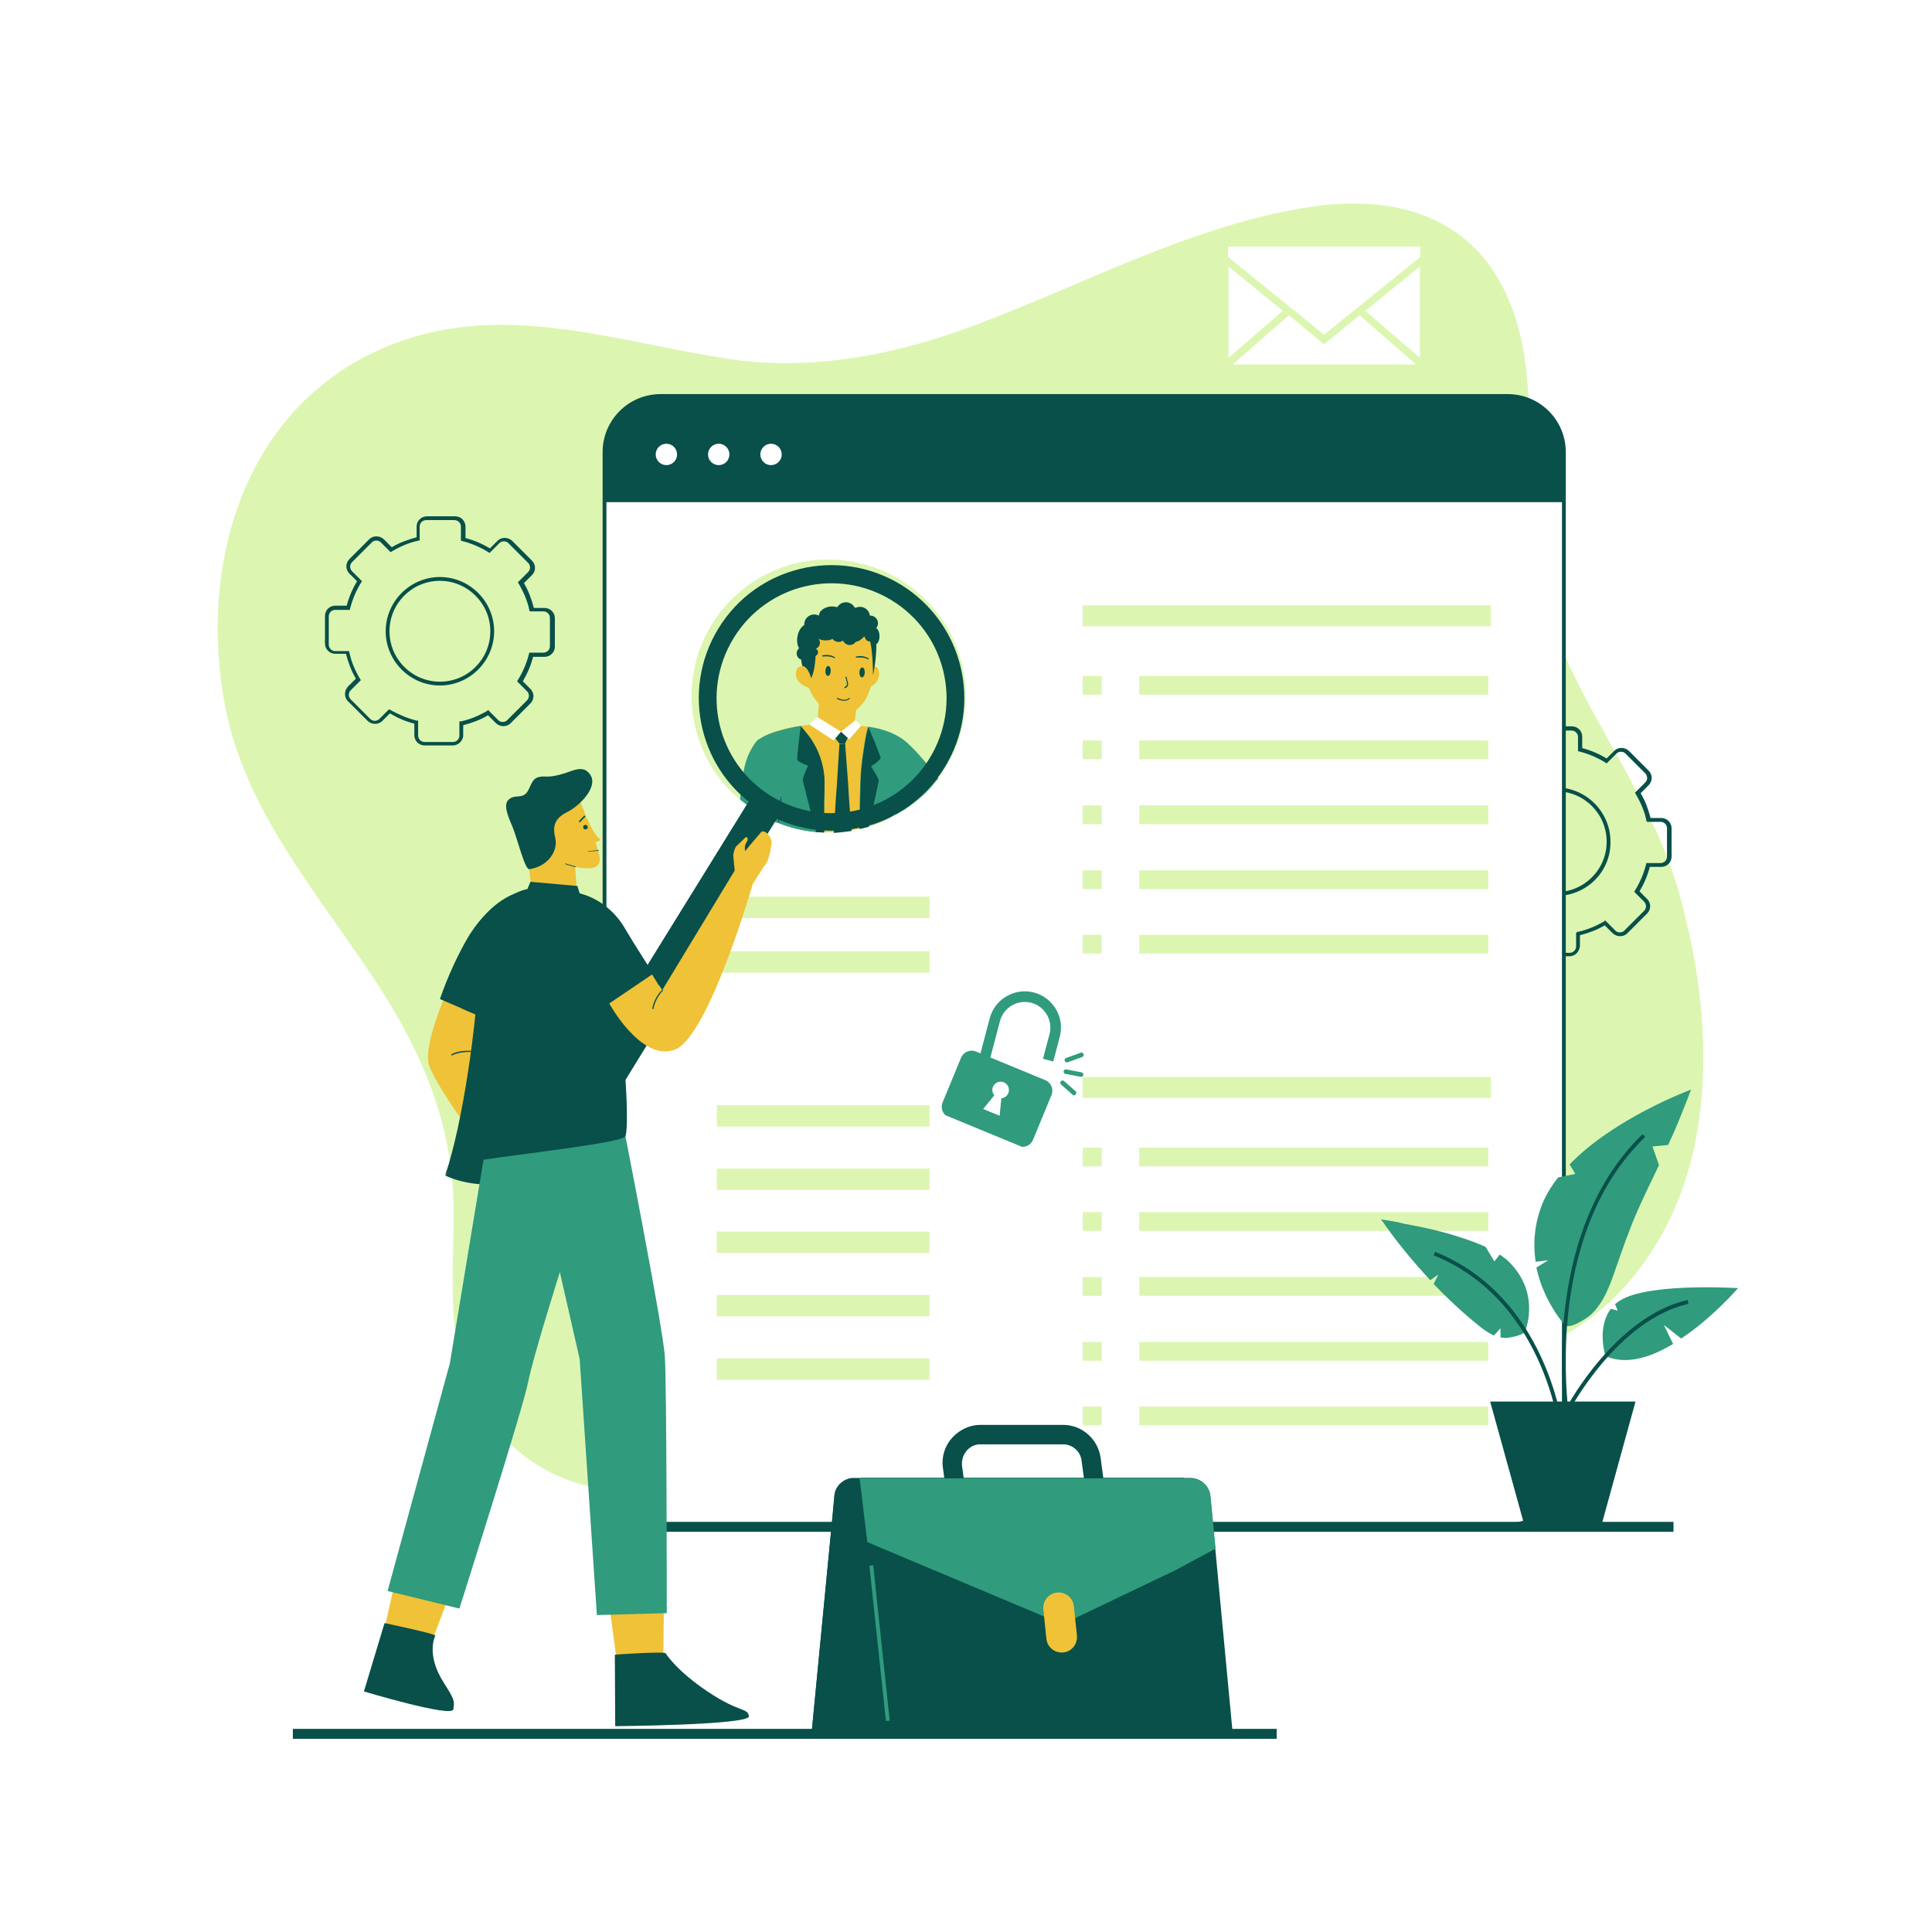 <svg xmlns="http://www.w3.org/2000/svg" xmlns:xlink="http://www.w3.org/1999/xlink" width="1080" zoomAndPan="magnify" viewBox="0 0 810 810" height="1080" preserveAspectRatio="xMidYMid meet" version="1.0"><defs><clipPath id="e3de09bc24"><path d="M 394 415 L 445 415 L 445 481 L 394 481 Z M 394 415 " clip-rule="nonzero"/></clipPath><clipPath id="a65357aecd"><path d="M 417.219 408.824 L 463.668 427.992 L 439.922 485.535 L 393.469 466.363 Z M 417.219 408.824 " clip-rule="nonzero"/></clipPath><clipPath id="75cb40f3f7"><path d="M 417.219 408.824 L 463.668 427.992 L 439.922 485.535 L 393.469 466.363 Z M 417.219 408.824 " clip-rule="nonzero"/></clipPath><clipPath id="7dd778c64a"><path d="M 445 448 L 455 448 L 455 452 L 445 452 Z M 445 448 " clip-rule="nonzero"/></clipPath><clipPath id="073d60ce2c"><path d="M 417.219 408.824 L 463.668 427.992 L 439.922 485.535 L 393.469 466.363 Z M 417.219 408.824 " clip-rule="nonzero"/></clipPath><clipPath id="f9a336065f"><path d="M 417.219 408.824 L 463.668 427.992 L 439.922 485.535 L 393.469 466.363 Z M 417.219 408.824 " clip-rule="nonzero"/></clipPath><clipPath id="596683b28d"><path d="M 444 453 L 452 453 L 452 460 L 444 460 Z M 444 453 " clip-rule="nonzero"/></clipPath><clipPath id="25a91dab4d"><path d="M 417.219 408.824 L 463.668 427.992 L 439.922 485.535 L 393.469 466.363 Z M 417.219 408.824 " clip-rule="nonzero"/></clipPath><clipPath id="de8e888b6d"><path d="M 417.219 408.824 L 463.668 427.992 L 439.922 485.535 L 393.469 466.363 Z M 417.219 408.824 " clip-rule="nonzero"/></clipPath><clipPath id="fefaf776dc"><path d="M 446 441 L 455 441 L 455 446 L 446 446 Z M 446 441 " clip-rule="nonzero"/></clipPath><clipPath id="bf9a0f479b"><path d="M 417.219 408.824 L 463.668 427.992 L 439.922 485.535 L 393.469 466.363 Z M 417.219 408.824 " clip-rule="nonzero"/></clipPath><clipPath id="56529e2d25"><path d="M 417.219 408.824 L 463.668 427.992 L 439.922 485.535 L 393.469 466.363 Z M 417.219 408.824 " clip-rule="nonzero"/></clipPath></defs><rect x="-81" width="972" fill="#ffffff" y="-81" height="972" fill-opacity="1"/><rect x="-81" width="972" fill="#ffffff" y="-81" height="972" fill-opacity="1"/><path fill="#dcf6b1" d="M 692.973 523.887 C 657.266 579.93 594.66 581.531 538.297 562.637 C 532.055 560.555 525.809 558.152 519.883 555.75 C 461.922 530.453 405.879 568.562 355.922 594.18 C 350 597.703 343.754 601.227 337.508 604.426 C 293.156 627.484 240.957 639.172 206.371 597.383 C 185.238 571.762 190.359 537.82 190.199 507.074 C 190.039 472.969 177.871 443.188 159.617 414.688 C 135.281 376.898 102.777 341.031 94.289 295.559 C 82.121 230.391 106.457 160.578 174.828 140.883 C 218.223 128.395 262.574 144.086 305.645 150.492 C 340.711 155.777 376.578 148.57 409.402 136.082 C 415.328 133.84 421.41 131.438 427.336 129.035 C 467.047 112.703 506.434 93.488 548.227 86.926 C 585.695 81 619.637 90.926 633.891 129.035 C 646.379 162.5 637.57 199.648 643.176 234.234 C 646.219 253.289 653.582 270.582 662.07 287.555 C 676.961 316.695 696.016 344.395 704.5 376.258 C 706.902 385.387 709.145 394.832 710.746 404.441 C 717.473 444.949 715.391 488.82 692.973 523.887 Z M 692.973 523.887 " fill-opacity="1" fill-rule="nonzero"/><path fill="#085049" d="M 658.066 400.918 L 646.219 400.918 C 643.816 400.918 641.895 398.996 641.895 396.594 L 641.895 391.789 C 638.211 390.828 634.852 389.387 631.648 387.469 L 628.445 390.668 C 626.844 392.27 623.961 392.27 622.359 390.668 L 614.035 382.344 C 612.434 380.742 612.434 378.02 614.035 376.258 L 617.398 372.895 C 615.477 369.695 614.195 366.172 613.234 362.488 L 608.75 362.488 C 606.348 362.488 604.426 360.566 604.426 358.164 L 604.426 346.316 C 604.426 343.914 606.348 341.992 608.75 341.992 L 613.555 341.992 C 614.516 338.312 615.957 334.949 617.879 331.746 L 614.676 328.543 C 613.074 326.941 613.074 324.219 614.676 322.457 L 623 314.133 C 624.602 312.531 627.324 312.531 629.086 314.133 L 632.449 317.496 C 635.652 315.574 639.172 314.293 642.855 313.332 L 642.855 308.848 C 642.855 306.445 644.777 304.527 647.18 304.527 L 659.027 304.527 C 661.43 304.527 663.352 306.445 663.352 308.848 L 663.352 313.652 C 667.035 314.613 670.395 316.055 673.598 317.977 L 676.801 314.773 C 678.402 313.172 681.125 313.172 682.887 314.773 L 691.211 323.098 C 692.012 323.898 692.492 325.02 692.492 326.141 C 692.492 327.262 692.012 328.383 691.211 329.184 L 687.848 332.547 C 689.77 335.75 691.051 339.27 692.012 342.953 L 696.496 342.953 C 698.898 342.953 700.82 344.875 700.82 347.277 L 700.82 359.125 C 700.82 361.527 698.898 363.449 696.496 363.449 L 691.691 363.449 C 690.73 367.133 689.289 370.496 687.367 373.695 L 690.57 376.898 C 691.371 377.699 691.852 378.82 691.852 379.941 C 691.852 381.062 691.371 382.184 690.57 382.984 L 682.246 391.309 C 680.645 392.91 677.922 392.91 676.16 391.309 L 672.797 387.949 C 669.594 389.867 666.074 391.148 662.391 392.109 L 662.391 396.594 C 662.23 398.996 660.309 400.918 658.066 400.918 Z M 642.855 390.508 L 643.016 390.508 L 643.496 390.988 L 643.496 396.754 C 643.496 398.195 644.617 399.477 646.219 399.477 L 658.066 399.477 C 659.508 399.477 660.789 398.355 660.789 396.754 L 660.789 391.148 L 661.27 390.668 L 661.59 390.668 C 665.434 389.867 669.113 388.27 672.477 386.348 L 672.957 385.867 L 677.281 390.188 C 678.242 391.148 680.004 391.148 680.965 390.188 L 689.289 381.863 C 689.77 381.383 690.09 380.742 690.09 379.941 C 690.09 379.301 689.77 378.5 689.289 378.02 L 685.129 373.855 L 685.449 373.375 C 687.527 370.016 689.129 366.332 690.09 362.488 L 690.25 361.848 L 696.176 361.848 C 697.617 361.848 698.898 360.727 698.898 359.125 L 698.898 347.277 C 698.898 345.836 697.777 344.555 696.176 344.555 L 690.41 344.555 L 690.25 343.914 C 689.449 340.07 687.848 336.391 685.766 332.867 L 685.449 332.387 L 689.77 328.062 C 690.25 327.582 690.57 326.941 690.57 326.141 C 690.57 325.5 690.25 324.699 689.77 324.219 L 681.445 315.895 C 680.484 314.934 678.723 314.934 677.762 315.895 L 673.598 320.059 L 673.117 319.738 C 669.754 317.656 666.074 316.055 662.23 315.094 L 661.59 314.934 L 661.59 309.008 C 661.59 307.566 660.469 306.285 658.867 306.285 L 647.02 306.285 C 645.578 306.285 644.297 307.406 644.297 309.008 L 644.297 314.773 L 643.656 314.934 C 639.812 315.734 636.129 317.336 632.609 319.418 L 632.129 319.738 L 627.965 315.574 C 627.004 314.613 625.242 314.613 624.281 315.574 L 615.957 323.898 C 614.996 324.859 614.996 326.621 615.957 327.582 L 620.117 331.746 L 619.797 332.227 C 617.719 335.59 616.117 339.27 615.156 343.113 L 614.996 343.754 L 608.91 343.754 C 607.469 343.754 606.188 344.875 606.188 346.477 L 606.188 358.324 C 606.188 359.766 607.309 361.047 608.91 361.047 L 614.676 361.047 L 614.836 361.688 C 615.637 365.531 617.238 369.215 619.32 372.734 L 619.637 373.215 L 615.316 377.539 C 614.355 378.5 614.355 380.262 615.316 381.223 L 623.641 389.547 C 624.602 390.508 626.363 390.508 627.324 389.547 L 631.488 385.387 L 631.969 385.707 C 635.332 387.949 639.012 389.547 642.855 390.508 Z M 652.461 375.617 C 639.973 375.617 629.727 365.371 629.727 352.883 C 629.727 340.391 639.973 330.145 652.461 330.145 C 664.953 330.145 675.199 340.391 675.199 352.883 C 675.359 365.531 665.113 375.617 652.461 375.617 Z M 652.461 331.746 C 640.773 331.746 631.328 341.191 631.328 352.883 C 631.328 364.57 640.773 374.016 652.461 374.016 C 664.152 374.016 673.598 364.57 673.598 352.883 C 673.598 341.191 664.152 331.746 652.461 331.746 Z M 652.461 331.746 " fill-opacity="1" fill-rule="nonzero"/><path fill="#085049" d="M 189.879 312.531 L 178.031 312.531 C 175.629 312.531 173.707 310.609 173.707 308.207 L 173.707 303.406 C 170.027 302.445 166.664 301.004 163.461 299.082 L 160.258 302.285 C 158.656 303.887 155.934 303.887 154.172 302.285 L 145.848 293.957 C 144.246 292.355 144.246 289.633 145.848 287.875 L 149.211 284.512 C 147.289 281.309 146.008 277.785 145.047 274.102 L 140.562 274.102 C 138.16 274.102 136.242 272.18 136.242 269.781 L 136.242 258.25 C 136.242 255.848 138.16 253.93 140.562 253.93 L 145.367 253.93 C 146.328 250.246 147.77 246.883 149.691 243.68 L 146.488 240.477 C 145.688 239.676 145.207 238.559 145.207 237.438 C 145.207 236.316 145.688 235.195 146.488 234.395 L 154.812 226.066 C 156.414 224.465 159.137 224.465 160.898 226.066 L 164.262 229.43 C 167.465 227.508 170.984 226.227 174.668 225.266 L 174.668 220.785 C 174.668 218.383 176.59 216.461 178.992 216.461 L 190.84 216.461 C 193.242 216.461 195.164 218.383 195.164 220.785 L 195.164 225.586 C 198.848 226.547 202.211 227.988 205.41 229.91 L 208.613 226.707 C 210.215 225.105 212.938 225.105 214.699 226.707 L 223.023 235.035 C 223.824 235.836 224.305 236.957 224.305 238.078 C 224.305 239.195 223.824 240.316 223.023 241.117 L 219.664 244.48 C 221.582 247.684 222.863 251.207 223.824 254.891 L 228.309 254.891 C 230.711 254.891 232.633 256.809 232.633 259.211 L 232.633 271.062 C 232.633 273.461 230.711 275.383 228.309 275.383 L 223.504 275.383 C 222.543 279.066 221.102 282.43 219.184 285.633 L 222.383 288.832 C 223.184 289.633 223.664 290.754 223.664 291.875 C 223.664 292.996 223.184 294.117 222.383 294.918 L 214.059 303.246 C 212.457 304.848 209.734 304.848 207.973 303.246 L 204.609 299.883 C 201.41 301.805 197.887 303.086 194.203 304.047 L 194.203 308.527 C 194.043 310.609 192.121 312.531 189.879 312.531 Z M 174.668 302.125 L 175.309 302.125 L 175.309 308.367 C 175.309 309.809 176.43 311.09 178.031 311.09 L 189.879 311.09 C 191.32 311.09 192.602 309.969 192.602 308.367 L 192.602 302.445 L 193.242 302.445 C 197.086 301.645 200.77 300.043 204.129 298.121 L 204.609 297.641 L 208.934 301.965 C 209.895 302.926 211.656 302.926 212.617 301.965 L 220.941 293.637 C 221.422 293.156 221.742 292.516 221.742 291.715 C 221.742 290.914 221.422 290.273 220.941 289.793 L 216.781 285.633 L 217.102 285.152 C 219.184 281.789 220.781 278.105 221.742 274.262 L 221.902 273.621 L 227.828 273.621 C 229.27 273.621 230.551 272.5 230.551 270.902 L 230.551 259.051 C 230.551 257.609 229.43 256.328 227.828 256.328 L 222.062 256.328 L 221.902 255.688 C 221.102 251.848 219.504 248.164 217.422 244.641 L 217.102 244.16 L 221.422 239.836 C 221.902 239.355 222.223 238.719 222.223 237.918 C 222.223 237.117 221.902 236.477 221.422 235.996 L 213.098 227.668 C 212.137 226.707 210.375 226.707 209.414 227.668 L 205.25 231.832 L 204.77 231.512 C 201.41 229.43 197.727 227.828 193.883 226.867 L 193.242 226.707 L 193.242 220.785 C 193.242 219.344 192.121 218.062 190.52 218.062 L 178.672 218.062 C 177.23 218.062 175.949 219.184 175.949 220.785 L 175.949 226.547 L 175.309 226.707 C 171.465 227.508 167.785 229.109 164.262 231.191 L 163.781 231.512 L 159.617 227.348 C 158.656 226.387 156.895 226.387 155.934 227.348 L 147.609 235.676 C 147.129 236.156 146.809 236.797 146.809 237.598 C 146.809 238.238 147.129 239.039 147.609 239.516 L 151.773 243.68 L 151.453 244.16 C 149.371 247.523 147.77 251.207 146.809 255.051 L 146.648 255.691 L 140.562 255.691 C 139.121 255.691 137.84 256.809 137.84 258.41 L 137.84 270.262 C 137.84 271.703 138.961 272.98 140.562 272.98 L 146.328 272.98 L 146.488 273.621 C 147.289 277.465 148.891 281.148 150.973 284.672 L 151.293 285.152 L 146.969 289.473 C 146.008 290.434 146.008 292.195 146.969 293.156 L 155.293 301.484 C 156.254 302.445 158.016 302.445 158.977 301.484 L 163.141 297.32 L 163.621 297.641 C 167.145 299.562 170.824 301.164 174.668 302.125 Z M 184.438 287.395 C 171.945 287.395 161.699 277.145 161.699 264.656 C 161.699 252.168 171.945 241.918 184.438 241.918 C 196.926 241.918 207.172 252.168 207.172 264.656 C 207.172 277.145 196.926 287.395 184.438 287.395 Z M 184.438 243.52 C 172.746 243.52 163.301 252.969 163.301 264.656 C 163.301 276.344 172.746 285.793 184.438 285.793 C 196.125 285.793 205.57 276.344 205.57 264.656 C 205.57 252.969 195.965 243.52 184.438 243.52 Z M 184.438 243.52 " fill-opacity="1" fill-rule="nonzero"/><path fill="#ffffff" d="M 655.664 189.559 L 655.664 615.797 C 655.664 628.766 645.098 639.332 632.129 639.332 L 276.984 639.332 C 264.016 639.332 253.449 628.766 253.449 615.797 L 253.449 189.559 C 253.449 176.59 264.016 166.023 276.984 166.023 L 632.129 166.023 C 645.258 166.023 655.664 176.59 655.664 189.559 Z M 655.664 189.559 " fill-opacity="1" fill-rule="nonzero"/><path fill="#085049" d="M 632.129 639.973 L 276.984 639.973 C 263.535 639.973 252.648 629.086 252.648 615.637 L 252.648 189.559 C 252.648 176.109 263.535 165.223 276.984 165.223 L 632.129 165.223 C 645.578 165.223 656.465 176.109 656.465 189.559 L 656.465 615.797 C 656.465 629.086 645.578 639.973 632.129 639.973 Z M 276.984 166.824 C 264.496 166.824 254.246 177.07 254.246 189.559 L 254.246 615.797 C 254.246 628.285 264.496 638.531 276.984 638.531 L 632.129 638.531 C 644.617 638.531 654.863 628.285 654.863 615.797 L 654.863 189.559 C 654.863 177.07 644.617 166.824 632.129 166.824 Z M 276.984 166.824 " fill-opacity="1" fill-rule="nonzero"/><path fill="#085049" d="M 655.664 189.559 L 655.664 210.535 L 253.449 210.535 L 253.449 189.559 C 253.449 176.59 264.016 166.023 276.984 166.023 L 632.129 166.023 C 645.258 166.023 655.664 176.59 655.664 189.559 Z M 655.664 189.559 " fill-opacity="1" fill-rule="nonzero"/><path fill="#ffffff" d="M 283.871 190.52 C 283.871 190.816 283.84 191.105 283.785 191.395 C 283.727 191.684 283.641 191.965 283.527 192.238 C 283.414 192.508 283.277 192.766 283.113 193.012 C 282.949 193.258 282.766 193.484 282.559 193.691 C 282.348 193.898 282.121 194.086 281.879 194.25 C 281.633 194.414 281.375 194.551 281.102 194.664 C 280.832 194.777 280.551 194.859 280.262 194.918 C 279.973 194.977 279.68 195.004 279.387 195.004 C 279.094 195.004 278.801 194.977 278.512 194.918 C 278.223 194.859 277.941 194.777 277.672 194.664 C 277.398 194.551 277.141 194.414 276.895 194.25 C 276.652 194.086 276.426 193.898 276.215 193.691 C 276.008 193.484 275.824 193.258 275.66 193.012 C 275.496 192.766 275.355 192.508 275.246 192.238 C 275.133 191.965 275.047 191.684 274.988 191.395 C 274.934 191.105 274.902 190.816 274.902 190.52 C 274.902 190.227 274.934 189.934 274.988 189.645 C 275.047 189.359 275.133 189.078 275.246 188.805 C 275.355 188.535 275.496 188.273 275.66 188.031 C 275.824 187.785 276.008 187.559 276.215 187.352 C 276.426 187.145 276.652 186.957 276.895 186.793 C 277.141 186.629 277.398 186.492 277.672 186.379 C 277.941 186.266 278.223 186.18 278.512 186.125 C 278.801 186.066 279.094 186.039 279.387 186.039 C 279.68 186.039 279.973 186.066 280.262 186.125 C 280.551 186.18 280.832 186.266 281.102 186.379 C 281.375 186.492 281.633 186.629 281.879 186.793 C 282.121 186.957 282.348 187.145 282.559 187.352 C 282.766 187.559 282.949 187.785 283.113 188.031 C 283.277 188.273 283.414 188.535 283.527 188.805 C 283.641 189.078 283.727 189.359 283.785 189.645 C 283.84 189.934 283.871 190.227 283.871 190.52 Z M 283.871 190.52 " fill-opacity="1" fill-rule="nonzero"/><path fill="#ffffff" d="M 305.805 190.52 C 305.805 190.816 305.777 191.105 305.719 191.395 C 305.664 191.684 305.578 191.965 305.465 192.238 C 305.352 192.508 305.215 192.766 305.051 193.012 C 304.887 193.258 304.699 193.484 304.492 193.691 C 304.285 193.898 304.059 194.086 303.812 194.25 C 303.57 194.414 303.309 194.551 303.039 194.664 C 302.766 194.777 302.484 194.859 302.199 194.918 C 301.91 194.977 301.617 195.004 301.324 195.004 C 301.027 195.004 300.738 194.977 300.449 194.918 C 300.16 194.859 299.879 194.777 299.605 194.664 C 299.336 194.551 299.078 194.414 298.832 194.25 C 298.586 194.086 298.359 193.898 298.152 193.691 C 297.945 193.484 297.758 193.258 297.594 193.012 C 297.43 192.766 297.293 192.508 297.18 192.238 C 297.066 191.965 296.984 191.684 296.926 191.395 C 296.867 191.105 296.84 190.816 296.84 190.52 C 296.84 190.227 296.867 189.934 296.926 189.645 C 296.984 189.359 297.066 189.078 297.18 188.805 C 297.293 188.535 297.43 188.273 297.594 188.031 C 297.758 187.785 297.945 187.559 298.152 187.352 C 298.359 187.145 298.586 186.957 298.832 186.793 C 299.078 186.629 299.336 186.492 299.605 186.379 C 299.879 186.266 300.16 186.18 300.449 186.125 C 300.738 186.066 301.027 186.039 301.324 186.039 C 301.617 186.039 301.91 186.066 302.199 186.125 C 302.484 186.18 302.766 186.266 303.039 186.379 C 303.309 186.492 303.57 186.629 303.812 186.793 C 304.059 186.957 304.285 187.145 304.492 187.352 C 304.699 187.559 304.887 187.785 305.051 188.031 C 305.215 188.273 305.352 188.535 305.465 188.805 C 305.578 189.078 305.664 189.359 305.719 189.645 C 305.777 189.934 305.805 190.227 305.805 190.52 Z M 305.805 190.52 " fill-opacity="1" fill-rule="nonzero"/><path fill="#ffffff" d="M 327.742 190.52 C 327.742 190.816 327.715 191.105 327.656 191.395 C 327.598 191.684 327.512 191.965 327.402 192.238 C 327.289 192.508 327.148 192.766 326.988 193.012 C 326.824 193.258 326.637 193.484 326.43 193.691 C 326.223 193.898 325.996 194.086 325.75 194.25 C 325.504 194.414 325.246 194.551 324.977 194.664 C 324.703 194.777 324.422 194.859 324.133 194.918 C 323.844 194.977 323.555 195.004 323.258 195.004 C 322.965 195.004 322.672 194.977 322.383 194.918 C 322.094 194.859 321.816 194.777 321.543 194.664 C 321.27 194.551 321.012 194.414 320.77 194.25 C 320.523 194.086 320.297 193.898 320.09 193.691 C 319.879 193.484 319.695 193.258 319.531 193.012 C 319.367 192.766 319.23 192.508 319.117 192.238 C 319.004 191.965 318.918 191.684 318.863 191.395 C 318.805 191.105 318.777 190.816 318.777 190.52 C 318.777 190.227 318.805 189.934 318.863 189.645 C 318.918 189.359 319.004 189.078 319.117 188.805 C 319.23 188.535 319.367 188.273 319.531 188.031 C 319.695 187.785 319.879 187.559 320.09 187.352 C 320.297 187.145 320.523 186.957 320.77 186.793 C 321.012 186.629 321.27 186.492 321.543 186.379 C 321.816 186.266 322.094 186.18 322.383 186.125 C 322.672 186.066 322.965 186.039 323.258 186.039 C 323.555 186.039 323.844 186.066 324.133 186.125 C 324.422 186.18 324.703 186.266 324.977 186.379 C 325.246 186.492 325.504 186.629 325.75 186.793 C 325.996 186.957 326.223 187.145 326.43 187.352 C 326.637 187.559 326.824 187.785 326.988 188.031 C 327.148 188.273 327.289 188.535 327.402 188.805 C 327.512 189.078 327.598 189.359 327.656 189.645 C 327.715 189.934 327.742 190.227 327.742 190.52 Z M 327.742 190.52 " fill-opacity="1" fill-rule="nonzero"/><path fill="#dcf6b1" d="M 404.918 291.875 C 404.918 304.688 400.598 316.695 393.391 326.141 C 393.23 326.461 393.07 326.621 392.75 326.941 C 392.43 327.262 392.109 327.742 391.789 328.062 C 390.188 329.984 388.586 331.906 386.664 333.508 C 385.066 334.949 383.305 336.391 381.543 337.672 C 380.582 338.312 379.621 339.109 378.66 339.59 C 378.34 339.75 378.18 339.91 377.859 340.07 C 377.059 340.551 376.418 341.031 375.617 341.352 C 375.617 341.352 375.457 341.512 375.457 341.512 C 374.816 341.832 374.336 342.152 373.695 342.473 C 370.652 344.074 367.453 345.355 364.09 346.316 C 362.809 346.637 361.527 346.957 360.246 347.277 C 359.125 347.438 358.004 347.758 356.883 347.918 C 354.48 348.238 351.922 348.559 349.359 348.719 C 348.719 348.719 348.078 348.719 347.438 348.719 C 346.797 348.719 345.996 348.719 345.355 348.719 C 344.234 348.719 343.113 348.559 341.992 348.559 C 336.391 348.078 330.945 346.637 325.98 344.715 C 325.82 344.715 325.66 344.555 325.5 344.555 C 325.34 344.555 325.34 344.555 325.18 344.395 C 325.18 344.395 325.02 344.395 325.02 344.395 C 321.656 342.953 318.617 341.352 315.574 339.43 C 314.293 338.629 313.012 337.672 311.891 336.711 C 311.41 336.391 310.93 335.91 310.449 335.59 C 310.289 335.43 310.129 335.27 309.969 335.109 C 297.641 324.539 289.953 309.008 289.953 291.715 C 289.953 260.172 315.574 234.555 347.117 234.555 C 379.301 234.715 404.918 260.332 404.918 291.875 Z M 404.918 291.875 " fill-opacity="1" fill-rule="nonzero"/><path fill="#efc237" d="M 358.965 296.52 L 358.805 297.801 L 358.645 299.562 L 358.004 307.086 L 352.562 306.766 L 342.473 305.645 L 343.434 293.957 Z M 358.965 296.52 " fill-opacity="1" fill-rule="nonzero"/><path fill="#efc237" d="M 336.391 277.465 C 336.391 277.465 337.988 298.762 352.562 299.242 C 367.133 299.883 367.293 276.023 366.652 269.781 C 366.012 263.535 357.363 260.812 348.078 261.773 C 338.789 262.734 336.391 277.465 336.391 277.465 Z M 336.391 277.465 " fill-opacity="1" fill-rule="nonzero"/><path fill="#efc237" d="M 358.805 297.801 L 358.645 299.723 C 350.801 304.047 345.355 297.16 345.195 296.84 C 345.836 297.32 346.637 297.801 347.438 298.281 C 348.879 298.922 350.641 299.402 352.723 299.562 C 354.641 299.723 356.402 299.242 358.004 298.602 C 358.164 298.121 358.484 297.961 358.805 297.801 Z M 358.805 297.801 " fill-opacity="1" fill-rule="nonzero"/><path fill="#efc237" d="M 365.691 279.227 C 365.691 279.227 368.895 278.906 368.574 283.07 C 368.254 287.234 363.609 288.355 363.609 288.355 Z M 365.691 279.227 " fill-opacity="1" fill-rule="nonzero"/><path fill="#efc237" d="M 336.867 279.227 C 336.867 279.227 333.668 278.746 333.668 282.75 C 333.668 286.914 339.27 288.355 339.27 288.355 Z M 336.867 279.227 " fill-opacity="1" fill-rule="nonzero"/><path fill="#085049" d="M 336.391 279.227 C 336.391 279.227 335.43 276.664 335.75 269.301 C 335.91 261.773 339.59 258.57 343.434 258.73 C 343.434 258.73 353.359 250.887 362.168 256.328 C 370.973 261.773 366.012 283.07 366.012 283.07 C 366.012 283.07 366.012 267.059 363.449 266.738 C 360.887 266.418 361.848 270.582 354.16 268.66 C 346.477 266.738 344.555 265.777 342.953 266.898 C 341.352 268.02 342.953 278.586 340.07 284.352 C 340.07 284.191 338.789 279.387 336.391 279.227 Z M 336.391 279.227 " fill-opacity="1" fill-rule="nonzero"/><path fill="#085049" d="M 345.516 261.773 C 345.516 262.047 345.488 262.316 345.434 262.586 C 345.383 262.855 345.305 263.113 345.199 263.367 C 345.094 263.621 344.965 263.859 344.812 264.086 C 344.66 264.312 344.488 264.523 344.297 264.719 C 344.102 264.91 343.891 265.082 343.664 265.234 C 343.438 265.387 343.199 265.516 342.945 265.621 C 342.691 265.727 342.434 265.805 342.164 265.855 C 341.895 265.91 341.625 265.938 341.352 265.938 C 341.078 265.938 340.809 265.91 340.539 265.855 C 340.273 265.805 340.012 265.727 339.758 265.621 C 339.508 265.516 339.266 265.387 339.039 265.234 C 338.812 265.082 338.602 264.91 338.41 264.719 C 338.215 264.523 338.043 264.312 337.891 264.086 C 337.738 263.859 337.609 263.621 337.508 263.367 C 337.402 263.113 337.324 262.855 337.27 262.586 C 337.215 262.316 337.188 262.047 337.188 261.773 C 337.188 261.5 337.215 261.23 337.27 260.961 C 337.324 260.695 337.402 260.434 337.508 260.18 C 337.609 259.93 337.738 259.688 337.891 259.461 C 338.043 259.234 338.215 259.023 338.41 258.832 C 338.602 258.637 338.812 258.465 339.039 258.312 C 339.266 258.16 339.508 258.031 339.758 257.926 C 340.012 257.824 340.273 257.742 340.539 257.691 C 340.809 257.637 341.078 257.609 341.352 257.609 C 341.625 257.609 341.895 257.637 342.164 257.691 C 342.434 257.742 342.691 257.824 342.945 257.926 C 343.199 258.031 343.438 258.16 343.664 258.312 C 343.891 258.465 344.102 258.637 344.297 258.832 C 344.488 259.023 344.66 259.234 344.812 259.461 C 344.965 259.688 345.094 259.93 345.199 260.18 C 345.305 260.434 345.383 260.695 345.434 260.961 C 345.488 261.23 345.516 261.5 345.516 261.773 Z M 345.516 261.773 " fill-opacity="1" fill-rule="nonzero"/><path fill="#085049" d="M 368.734 266.738 C 368.734 267.203 368.684 267.652 368.586 268.086 C 368.488 268.516 368.352 268.898 368.168 269.227 C 367.988 269.559 367.781 269.812 367.547 269.992 C 367.312 270.172 367.066 270.262 366.812 270.262 C 366.555 270.262 366.312 270.172 366.074 269.992 C 365.84 269.812 365.633 269.559 365.453 269.227 C 365.273 268.898 365.133 268.516 365.035 268.086 C 364.938 267.652 364.891 267.203 364.891 266.738 C 364.891 266.27 364.938 265.82 365.035 265.391 C 365.133 264.957 365.273 264.578 365.453 264.246 C 365.633 263.918 365.84 263.66 366.074 263.484 C 366.312 263.305 366.555 263.215 366.812 263.215 C 367.066 263.215 367.312 263.305 367.547 263.484 C 367.781 263.66 367.988 263.918 368.168 264.246 C 368.352 264.578 368.488 264.957 368.586 265.391 C 368.684 265.82 368.734 266.27 368.734 266.738 Z M 368.734 266.738 " fill-opacity="1" fill-rule="nonzero"/><path fill="#085049" d="M 358.805 256.648 C 358.805 256.922 358.777 257.195 358.727 257.461 C 358.672 257.73 358.594 257.992 358.488 258.242 C 358.383 258.496 358.254 258.734 358.105 258.965 C 357.953 259.191 357.777 259.402 357.586 259.594 C 357.395 259.785 357.184 259.961 356.957 260.113 C 356.727 260.262 356.488 260.391 356.234 260.496 C 355.984 260.602 355.723 260.68 355.453 260.734 C 355.188 260.785 354.914 260.812 354.641 260.812 C 354.367 260.812 354.098 260.785 353.828 260.734 C 353.562 260.68 353.301 260.602 353.051 260.496 C 352.797 260.391 352.555 260.262 352.328 260.113 C 352.102 259.961 351.891 259.785 351.699 259.594 C 351.504 259.402 351.332 259.191 351.18 258.965 C 351.027 258.734 350.902 258.496 350.797 258.242 C 350.691 257.992 350.613 257.73 350.559 257.461 C 350.504 257.195 350.48 256.922 350.48 256.648 C 350.48 256.375 350.504 256.105 350.559 255.836 C 350.613 255.57 350.691 255.309 350.797 255.059 C 350.902 254.805 351.027 254.566 351.18 254.336 C 351.332 254.109 351.504 253.898 351.699 253.707 C 351.891 253.512 352.102 253.34 352.328 253.188 C 352.555 253.035 352.797 252.91 353.051 252.805 C 353.301 252.699 353.562 252.621 353.828 252.566 C 354.098 252.516 354.367 252.488 354.641 252.488 C 354.914 252.488 355.188 252.516 355.453 252.566 C 355.723 252.621 355.984 252.699 356.234 252.805 C 356.488 252.91 356.727 253.035 356.953 253.188 C 357.184 253.34 357.395 253.512 357.586 253.707 C 357.777 253.898 357.953 254.109 358.105 254.336 C 358.254 254.566 358.383 254.805 358.488 255.059 C 358.594 255.309 358.672 255.57 358.727 255.836 C 358.777 256.105 358.805 256.375 358.805 256.648 Z M 358.805 256.648 " fill-opacity="1" fill-rule="nonzero"/><path fill="#085049" d="M 364.73 258.57 C 364.73 258.844 364.703 259.117 364.648 259.383 C 364.598 259.652 364.516 259.91 364.414 260.164 C 364.309 260.418 364.18 260.656 364.027 260.883 C 363.875 261.113 363.703 261.32 363.512 261.516 C 363.316 261.707 363.105 261.883 362.879 262.031 C 362.652 262.184 362.414 262.312 362.16 262.418 C 361.906 262.523 361.648 262.602 361.379 262.656 C 361.109 262.707 360.84 262.734 360.566 262.734 C 360.293 262.734 360.023 262.707 359.754 262.656 C 359.484 262.602 359.227 262.523 358.973 262.418 C 358.723 262.312 358.48 262.184 358.254 262.031 C 358.027 261.883 357.816 261.707 357.621 261.516 C 357.43 261.32 357.258 261.113 357.105 260.883 C 356.953 260.656 356.824 260.418 356.719 260.164 C 356.617 259.91 356.535 259.652 356.484 259.383 C 356.43 259.117 356.402 258.844 356.402 258.57 C 356.402 258.297 356.43 258.027 356.484 257.758 C 356.535 257.492 356.617 257.23 356.719 256.977 C 356.824 256.727 356.953 256.484 357.105 256.258 C 357.258 256.031 357.43 255.82 357.621 255.629 C 357.816 255.434 358.027 255.262 358.254 255.109 C 358.48 254.957 358.723 254.828 358.973 254.727 C 359.227 254.621 359.484 254.543 359.754 254.488 C 360.023 254.434 360.293 254.41 360.566 254.41 C 360.84 254.41 361.109 254.434 361.379 254.488 C 361.648 254.543 361.906 254.621 362.16 254.727 C 362.414 254.828 362.652 254.957 362.879 255.109 C 363.105 255.262 363.316 255.434 363.512 255.629 C 363.703 255.82 363.875 256.031 364.027 256.258 C 364.18 256.484 364.309 256.727 364.414 256.977 C 364.516 257.23 364.598 257.492 364.648 257.758 C 364.703 258.027 364.73 258.297 364.73 258.57 Z M 364.73 258.57 " fill-opacity="1" fill-rule="nonzero"/><path fill="#085049" d="M 368.094 261.293 C 368.094 261.719 368.012 262.125 367.848 262.52 C 367.688 262.91 367.453 263.258 367.152 263.559 C 366.855 263.859 366.508 264.09 366.117 264.254 C 365.723 264.414 365.316 264.496 364.891 264.496 C 364.465 264.496 364.059 264.414 363.664 264.254 C 363.273 264.09 362.926 263.859 362.625 263.559 C 362.324 263.258 362.094 262.91 361.93 262.52 C 361.77 262.125 361.688 261.719 361.688 261.293 C 361.688 260.867 361.77 260.461 361.93 260.066 C 362.094 259.676 362.324 259.328 362.625 259.027 C 362.926 258.73 363.273 258.496 363.664 258.336 C 364.055 258.172 364.465 258.09 364.891 258.09 C 365.316 258.09 365.723 258.172 366.117 258.336 C 366.508 258.496 366.855 258.73 367.152 259.027 C 367.453 259.328 367.688 259.676 367.848 260.066 C 368.012 260.461 368.094 260.867 368.094 261.293 Z M 368.094 261.293 " fill-opacity="1" fill-rule="nonzero"/><path fill="#085049" d="M 354.801 265.938 C 354.801 266.363 354.723 266.77 354.559 267.164 C 354.395 267.555 354.164 267.902 353.863 268.203 C 353.562 268.5 353.219 268.734 352.824 268.895 C 352.434 269.059 352.023 269.141 351.602 269.141 C 351.176 269.141 350.766 269.059 350.375 268.895 C 349.98 268.734 349.637 268.5 349.336 268.203 C 349.035 267.902 348.805 267.555 348.641 267.164 C 348.48 266.77 348.398 266.363 348.398 265.938 C 348.398 265.512 348.48 265.105 348.641 264.711 C 348.805 264.32 349.035 263.973 349.336 263.672 C 349.637 263.371 349.98 263.141 350.375 262.977 C 350.766 262.816 351.176 262.734 351.602 262.734 C 352.023 262.734 352.434 262.816 352.824 262.977 C 353.219 263.141 353.562 263.371 353.863 263.672 C 354.164 263.973 354.395 264.32 354.559 264.711 C 354.723 265.105 354.801 265.512 354.801 265.938 Z M 354.801 265.938 " fill-opacity="1" fill-rule="nonzero"/><path fill="#085049" d="M 354.48 258.41 C 354.48 258.684 354.445 258.957 354.375 259.223 C 354.301 259.492 354.195 259.754 354.055 260.004 C 353.914 260.258 353.742 260.496 353.539 260.723 C 353.332 260.953 353.102 261.16 352.84 261.355 C 352.582 261.547 352.297 261.723 351.992 261.871 C 351.684 262.023 351.363 262.152 351.023 262.258 C 350.684 262.363 350.332 262.441 349.973 262.496 C 349.609 262.547 349.246 262.574 348.879 262.574 C 348.512 262.574 348.145 262.547 347.785 262.496 C 347.422 262.441 347.074 262.363 346.734 262.258 C 346.395 262.152 346.07 262.023 345.766 261.871 C 345.457 261.723 345.176 261.547 344.914 261.355 C 344.656 261.16 344.422 260.953 344.219 260.723 C 344.016 260.496 343.84 260.258 343.699 260.004 C 343.559 259.754 343.453 259.492 343.383 259.223 C 343.309 258.957 343.273 258.684 343.273 258.41 C 343.273 258.137 343.309 257.867 343.383 257.598 C 343.453 257.332 343.559 257.07 343.699 256.816 C 343.84 256.566 344.016 256.324 344.219 256.098 C 344.422 255.871 344.656 255.66 344.914 255.469 C 345.176 255.273 345.457 255.102 345.766 254.949 C 346.07 254.797 346.395 254.668 346.734 254.566 C 347.074 254.461 347.422 254.383 347.785 254.328 C 348.145 254.273 348.512 254.25 348.879 254.25 C 349.246 254.25 349.609 254.273 349.973 254.328 C 350.332 254.383 350.684 254.461 351.023 254.566 C 351.363 254.668 351.684 254.797 351.992 254.949 C 352.297 255.102 352.582 255.273 352.84 255.469 C 353.102 255.66 353.332 255.871 353.539 256.098 C 353.742 256.324 353.914 256.566 354.055 256.816 C 354.195 257.07 354.301 257.332 354.375 257.598 C 354.445 257.867 354.48 258.137 354.48 258.41 Z M 354.48 258.41 " fill-opacity="1" fill-rule="nonzero"/><path fill="#085049" d="M 339.43 273.941 C 339.43 274.305 339.363 274.652 339.223 274.984 C 339.086 275.316 338.891 275.613 338.633 275.867 C 338.379 276.121 338.086 276.32 337.75 276.457 C 337.418 276.598 337.07 276.664 336.707 276.664 C 336.348 276.664 336 276.598 335.668 276.457 C 335.332 276.32 335.039 276.121 334.785 275.867 C 334.527 275.613 334.332 275.316 334.195 274.984 C 334.055 274.652 333.988 274.305 333.988 273.941 C 333.988 273.582 334.055 273.234 334.195 272.902 C 334.332 272.566 334.527 272.273 334.785 272.02 C 335.039 271.762 335.332 271.566 335.668 271.43 C 336 271.289 336.348 271.223 336.707 271.223 C 337.07 271.223 337.418 271.289 337.75 271.43 C 338.086 271.566 338.379 271.762 338.633 272.02 C 338.891 272.273 339.086 272.566 339.223 272.902 C 339.363 273.234 339.43 273.582 339.43 273.941 Z M 339.43 273.941 " fill-opacity="1" fill-rule="nonzero"/><path fill="#085049" d="M 343.754 269.461 C 343.754 269.82 343.684 270.168 343.547 270.5 C 343.41 270.836 343.211 271.129 342.957 271.383 C 342.703 271.641 342.406 271.836 342.074 271.973 C 341.742 272.113 341.395 272.18 341.031 272.18 C 340.672 272.18 340.324 272.113 339.992 271.973 C 339.656 271.836 339.363 271.641 339.105 271.383 C 338.852 271.129 338.656 270.836 338.516 270.5 C 338.379 270.168 338.309 269.82 338.309 269.461 C 338.309 269.098 338.379 268.75 338.516 268.418 C 338.656 268.086 338.852 267.789 339.105 267.535 C 339.363 267.281 339.656 267.082 339.992 266.945 C 340.324 266.805 340.672 266.738 341.031 266.738 C 341.395 266.738 341.742 266.809 342.074 266.945 C 342.406 267.082 342.703 267.281 342.957 267.535 C 343.211 267.789 343.41 268.086 343.547 268.418 C 343.684 268.75 343.754 269.098 343.754 269.461 Z M 343.754 269.461 " fill-opacity="1" fill-rule="nonzero"/><path fill="#085049" d="M 342.953 273.461 C 342.953 273.676 342.914 273.879 342.832 274.074 C 342.75 274.27 342.633 274.445 342.484 274.594 C 342.336 274.746 342.16 274.859 341.965 274.941 C 341.77 275.023 341.566 275.062 341.352 275.062 C 341.141 275.062 340.938 275.023 340.738 274.941 C 340.543 274.859 340.371 274.746 340.219 274.594 C 340.07 274.445 339.953 274.27 339.875 274.074 C 339.793 273.879 339.75 273.676 339.75 273.461 C 339.75 273.25 339.793 273.047 339.875 272.852 C 339.953 272.652 340.07 272.48 340.219 272.332 C 340.371 272.18 340.543 272.066 340.738 271.984 C 340.938 271.902 341.141 271.863 341.352 271.863 C 341.566 271.863 341.77 271.902 341.965 271.984 C 342.16 272.066 342.336 272.18 342.484 272.332 C 342.633 272.48 342.75 272.652 342.832 272.852 C 342.914 273.047 342.953 273.25 342.953 273.461 Z M 342.953 273.461 " fill-opacity="1" fill-rule="nonzero"/><path fill="#085049" d="M 359.285 267.379 C 359.285 267.781 359.207 268.168 359.055 268.543 C 358.898 268.914 358.68 269.242 358.395 269.527 C 358.109 269.816 357.781 270.035 357.406 270.188 C 357.035 270.344 356.648 270.422 356.242 270.422 C 355.84 270.422 355.453 270.344 355.078 270.188 C 354.707 270.035 354.379 269.816 354.094 269.527 C 353.809 269.242 353.586 268.914 353.434 268.543 C 353.277 268.168 353.199 267.781 353.203 267.379 C 353.199 266.977 353.277 266.586 353.434 266.215 C 353.586 265.84 353.809 265.512 354.094 265.227 C 354.379 264.941 354.707 264.723 355.078 264.566 C 355.453 264.414 355.84 264.336 356.242 264.336 C 356.648 264.336 357.035 264.414 357.406 264.566 C 357.781 264.723 358.109 264.941 358.395 265.227 C 358.68 265.512 358.898 265.84 359.055 266.215 C 359.207 266.586 359.285 266.977 359.285 267.379 Z M 359.285 267.379 " fill-opacity="1" fill-rule="nonzero"/><path fill="#085049" d="M 367.293 266.578 C 367.293 266.895 367.23 267.203 367.109 267.496 C 366.988 267.789 366.812 268.051 366.59 268.277 C 366.363 268.5 366.102 268.676 365.809 268.797 C 365.516 268.918 365.207 268.98 364.891 268.98 C 364.57 268.98 364.266 268.918 363.969 268.797 C 363.676 268.676 363.418 268.5 363.191 268.277 C 362.965 268.051 362.793 267.789 362.672 267.496 C 362.551 267.203 362.488 266.895 362.488 266.578 C 362.488 266.258 362.551 265.953 362.672 265.66 C 362.793 265.363 362.965 265.105 363.191 264.879 C 363.418 264.652 363.676 264.48 363.969 264.359 C 364.266 264.238 364.57 264.176 364.891 264.176 C 365.207 264.176 365.516 264.238 365.809 264.359 C 366.102 264.48 366.363 264.652 366.59 264.879 C 366.812 265.105 366.988 265.363 367.109 265.66 C 367.23 265.953 367.293 266.258 367.293 266.578 Z M 367.293 266.578 " fill-opacity="1" fill-rule="nonzero"/><path fill="#085049" d="M 338.855 261.734 C 339.086 261.777 339.305 261.855 339.512 261.969 C 339.723 262.086 339.918 262.23 340.102 262.414 C 340.285 262.594 340.453 262.805 340.605 263.047 C 340.754 263.289 340.887 263.559 341 263.852 C 341.109 264.145 341.199 264.457 341.27 264.789 C 341.34 265.121 341.383 265.469 341.406 265.828 C 341.43 266.188 341.43 266.555 341.406 266.93 C 341.383 267.301 341.34 267.676 341.27 268.047 C 341.199 268.418 341.109 268.781 340.996 269.141 C 340.887 269.496 340.754 269.84 340.602 270.168 C 340.453 270.492 340.285 270.801 340.102 271.086 C 339.918 271.371 339.723 271.633 339.512 271.867 C 339.301 272.098 339.082 272.301 338.855 272.473 C 338.629 272.645 338.395 272.781 338.16 272.887 C 337.922 272.988 337.688 273.055 337.449 273.086 C 337.215 273.117 336.98 273.113 336.754 273.07 C 336.527 273.027 336.309 272.949 336.098 272.836 C 335.891 272.723 335.691 272.574 335.508 272.395 C 335.324 272.211 335.156 272 335.008 271.758 C 334.855 271.516 334.727 271.25 334.613 270.957 C 334.5 270.664 334.41 270.352 334.34 270.02 C 334.273 269.684 334.227 269.34 334.203 268.98 C 334.18 268.617 334.18 268.254 334.203 267.879 C 334.227 267.504 334.273 267.133 334.344 266.762 C 334.41 266.391 334.5 266.023 334.613 265.668 C 334.727 265.312 334.855 264.969 335.008 264.641 C 335.16 264.312 335.328 264.008 335.512 263.719 C 335.695 263.434 335.891 263.176 336.102 262.941 C 336.309 262.707 336.527 262.504 336.754 262.336 C 336.984 262.164 337.215 262.023 337.453 261.922 C 337.688 261.816 337.926 261.75 338.16 261.719 C 338.398 261.688 338.629 261.695 338.855 261.734 Z M 338.855 261.734 " fill-opacity="1" fill-rule="nonzero"/><path fill="#085049" d="M 350.641 265.777 C 350.641 266.137 350.527 266.484 350.297 266.82 C 350.07 267.152 349.746 267.445 349.324 267.703 C 348.906 267.957 348.422 268.152 347.871 268.293 C 347.324 268.43 346.75 268.5 346.156 268.5 C 345.562 268.5 344.988 268.43 344.441 268.293 C 343.891 268.152 343.406 267.957 342.984 267.703 C 342.566 267.445 342.242 267.152 342.016 266.82 C 341.785 266.484 341.672 266.137 341.672 265.777 C 341.672 265.414 341.785 265.07 342.016 264.734 C 342.242 264.402 342.566 264.105 342.984 263.852 C 343.406 263.598 343.891 263.398 344.441 263.262 C 344.988 263.125 345.562 263.055 346.156 263.055 C 346.75 263.055 347.324 263.125 347.871 263.262 C 348.422 263.398 348.906 263.598 349.324 263.852 C 349.746 264.105 350.07 264.402 350.297 264.734 C 350.527 265.07 350.641 265.414 350.641 265.777 Z M 350.641 265.777 " fill-opacity="1" fill-rule="nonzero"/><path fill="#085049" d="M 361.516 279.84 C 361.664 279.848 361.805 279.906 361.938 280.016 C 362.07 280.129 362.184 280.281 362.281 280.48 C 362.379 280.68 362.453 280.91 362.5 281.164 C 362.547 281.422 362.562 281.688 362.555 281.965 C 362.543 282.242 362.504 282.504 362.438 282.758 C 362.371 283.012 362.281 283.23 362.168 283.422 C 362.055 283.613 361.93 283.762 361.789 283.859 C 361.648 283.961 361.5 284.008 361.352 284 C 361.203 283.996 361.062 283.938 360.93 283.828 C 360.797 283.715 360.684 283.562 360.586 283.363 C 360.488 283.164 360.414 282.934 360.367 282.68 C 360.32 282.422 360.305 282.152 360.312 281.879 C 360.324 281.602 360.363 281.34 360.43 281.086 C 360.496 280.832 360.586 280.609 360.699 280.422 C 360.812 280.23 360.938 280.082 361.078 279.984 C 361.223 279.883 361.367 279.836 361.516 279.84 Z M 361.516 279.84 " fill-opacity="1" fill-rule="nonzero"/><path fill="#085049" d="M 347.25 279.207 C 347.398 279.211 347.539 279.27 347.672 279.383 C 347.805 279.492 347.922 279.648 348.02 279.848 C 348.113 280.047 348.188 280.273 348.234 280.531 C 348.281 280.789 348.301 281.055 348.289 281.328 C 348.277 281.605 348.238 281.871 348.172 282.121 C 348.105 282.375 348.016 282.598 347.902 282.789 C 347.793 282.98 347.664 283.125 347.523 283.227 C 347.383 283.324 347.238 283.371 347.09 283.367 C 346.941 283.359 346.801 283.301 346.664 283.191 C 346.531 283.082 346.418 282.926 346.32 282.727 C 346.223 282.527 346.148 282.301 346.102 282.043 C 346.055 281.785 346.039 281.52 346.047 281.242 C 346.059 280.969 346.098 280.703 346.164 280.449 C 346.23 280.199 346.32 279.977 346.434 279.785 C 346.547 279.594 346.672 279.449 346.816 279.348 C 346.957 279.246 347.102 279.199 347.25 279.207 Z M 347.25 279.207 " fill-opacity="1" fill-rule="nonzero"/><path fill="#085049" d="M 364.09 276.504 C 362.168 275.383 360.086 275.703 359.285 275.703 C 359.125 275.703 358.965 275.703 358.965 275.703 C 358.805 275.703 358.805 275.543 358.805 275.383 C 358.805 275.223 358.965 275.223 358.965 275.223 C 358.965 275.223 359.125 275.223 359.125 275.223 C 359.926 275.062 362.168 274.742 364.09 276.023 C 364.25 276.023 364.25 276.184 364.09 276.344 C 364.25 276.504 364.25 276.504 364.09 276.504 Z M 364.09 276.504 " fill-opacity="1" fill-rule="nonzero"/><path fill="#085049" d="M 350 276.023 C 349.84 276.023 349.84 276.023 350 276.023 C 348.078 274.902 345.996 275.223 345.195 275.223 C 345.035 275.223 345.035 275.223 344.875 275.223 C 344.715 275.223 344.715 275.062 344.715 274.902 C 344.715 274.742 344.875 274.742 344.875 274.742 C 344.875 274.742 345.035 274.742 345.035 274.742 C 345.836 274.582 348.078 274.262 350 275.543 C 350.16 275.543 350.16 275.703 350 275.863 C 350.16 276.023 350 276.023 350 276.023 Z M 350 276.023 " fill-opacity="1" fill-rule="nonzero"/><path fill="#085049" d="M 354.16 288.516 C 354 288.516 354 288.516 354 288.355 C 354 288.195 354 288.035 354.16 288.035 C 354.32 287.875 354.961 287.555 355.121 287.074 C 355.121 286.594 354.801 284.992 354.48 284.031 C 354.48 283.871 354.48 283.711 354.641 283.711 C 354.801 283.711 354.961 283.711 354.961 283.871 C 354.961 284.191 355.602 286.434 355.602 287.074 C 355.441 288.035 354.48 288.516 354.16 288.516 C 354.32 288.516 354.32 288.516 354.16 288.516 Z M 354.16 288.516 " fill-opacity="1" fill-rule="nonzero"/><path fill="#085049" d="M 353.84 293.797 C 352.402 293.797 351.121 293.156 350.961 292.996 C 350.801 292.996 350.801 292.836 350.961 292.676 C 350.961 292.516 351.121 292.516 351.281 292.676 C 351.281 292.676 354.16 294.277 355.922 292.676 C 356.082 292.676 356.082 292.676 356.242 292.676 C 356.402 292.676 356.242 292.836 356.242 292.996 C 355.441 293.637 354.641 293.797 353.84 293.797 Z M 353.84 293.797 " fill-opacity="1" fill-rule="nonzero"/><path fill="#efc237" d="M 392.75 327.102 C 392.43 327.422 392.109 327.902 391.789 328.223 C 390.188 330.145 388.586 332.066 386.664 333.668 C 385.066 335.109 383.305 336.551 381.543 337.832 C 380.582 338.469 379.621 339.27 378.66 339.75 C 378.34 339.91 378.18 340.07 377.859 340.23 L 373.695 336.23 C 373.695 336.23 373.695 338.789 373.695 342.633 C 370.652 344.234 367.453 345.516 364.09 346.477 C 362.809 346.797 361.527 347.117 360.246 347.438 C 359.125 347.598 358.004 347.918 356.883 348.078 C 354.48 348.398 351.922 348.719 349.359 348.879 C 348.719 348.879 348.078 348.879 347.438 348.879 C 346.797 348.879 345.996 348.879 345.355 348.879 C 344.234 348.879 343.113 348.719 341.992 348.719 C 336.391 348.238 330.945 346.797 325.98 344.875 C 325.82 344.875 325.66 344.715 325.5 344.715 C 325.34 344.715 325.34 344.715 325.18 344.555 C 325.98 339.59 326.621 335.59 326.781 334.309 L 326.781 333.988 L 326.621 333.988 L 315.895 333.027 L 312.531 332.707 L 310.93 332.547 L 310.609 332.547 C 310.609 332.547 312.211 323.098 315.254 313.973 C 315.734 312.691 316.535 311.57 317.656 310.609 C 317.816 310.449 317.977 310.289 318.137 310.289 C 322.457 306.766 329.984 305.164 335.43 304.367 L 335.59 304.367 C 335.91 304.367 336.23 304.207 336.551 304.207 C 337.508 304.047 338.309 304.047 338.949 303.887 C 340.711 303.727 341.832 303.566 341.832 303.566 C 341.992 303.566 342.152 303.727 342.312 303.727 C 345.516 305.008 348.238 306.285 350.641 306.605 C 350.641 306.605 350.801 306.605 350.801 306.605 C 351.121 306.605 351.441 306.766 351.602 306.766 C 351.762 306.766 352.082 306.766 352.242 306.766 C 355.121 306.766 357.043 305.484 357.844 304.688 C 358.164 304.367 358.484 304.047 358.484 304.047 C 358.484 304.047 359.285 304.047 360.727 304.207 C 361.527 304.367 362.648 304.527 363.93 304.688 C 364.09 304.688 364.25 304.688 364.25 304.848 C 368.094 305.645 373.375 307.406 378.02 310.609 C 382.664 313.812 388.906 321.82 392.75 327.102 Z M 392.75 327.102 " fill-opacity="1" fill-rule="nonzero"/><path fill="#309b7d" d="M 393.391 326.301 C 393.23 326.621 393.07 326.781 392.75 327.102 C 392.43 327.422 392.109 327.902 391.789 328.223 C 390.188 330.145 388.586 332.066 386.664 333.668 C 385.066 335.109 383.305 336.551 381.543 337.832 C 380.582 338.469 379.621 339.27 378.66 339.75 C 378.34 339.91 378.18 340.07 377.859 340.23 C 377.059 340.711 376.418 341.191 375.617 341.512 C 375.457 341.352 375.457 341.191 375.457 341.191 C 375.457 341.191 375.457 341.352 375.457 341.512 C 374.816 341.832 374.336 342.152 373.695 342.473 C 370.652 344.074 367.453 345.355 364.09 346.316 C 362.809 346.637 361.527 346.957 360.246 347.277 C 360.406 341.191 360.406 335.91 360.566 332.066 C 360.566 331.906 360.566 331.906 360.566 331.906 C 360.566 329.664 360.727 327.902 360.727 326.781 C 360.887 321.5 361.688 316.215 362.328 312.211 C 362.488 311.09 362.648 310.129 362.809 309.328 C 363.289 306.766 363.77 305.008 363.93 304.688 C 363.93 304.688 371.773 305.324 378.34 309.809 C 382.664 312.852 389.227 320.859 393.391 326.301 Z M 393.391 326.301 " fill-opacity="1" fill-rule="nonzero"/><path fill="#309b7d" d="M 345.676 329.344 C 345.676 330.785 345.676 333.348 345.516 336.551 L 345.516 339.43 C 345.516 342.312 345.516 345.516 345.516 349.039 C 344.395 349.039 343.273 348.879 342.152 348.879 C 336.547 348.398 331.105 346.957 326.141 345.035 C 325.98 345.035 325.82 344.875 325.66 344.875 C 325.5 344.875 325.5 344.875 325.34 344.715 C 325.34 344.715 325.18 344.715 325.18 344.715 C 321.816 343.273 318.777 341.672 315.734 339.75 C 315.895 337.512 315.895 335.27 316.055 333.188 C 316.535 324.699 317.016 316.375 317.336 312.531 C 317.496 311.73 317.496 311.25 317.656 310.77 C 317.656 310.609 317.816 310.449 317.816 310.289 C 322.297 306.445 335.43 304.367 335.43 304.367 C 335.75 304.688 336.391 305.324 337.508 306.926 C 341.352 310.93 345.996 318.938 345.676 329.344 Z M 345.676 329.344 " fill-opacity="1" fill-rule="nonzero"/><path fill="#085049" d="M 345.676 329.344 C 345.676 330.785 345.676 333.348 345.516 336.551 L 345.516 339.43 C 345.516 342.312 345.516 345.516 345.516 349.039 C 344.395 349.039 343.273 348.879 342.152 348.879 C 339.43 338.629 336.547 327.422 336.547 326.781 C 336.707 325.5 338.789 321.02 338.789 321.02 C 338.789 321.02 334.789 319.578 334.309 318.617 C 333.988 317.656 335.59 305.324 335.75 304.367 L 337.828 306.926 C 341.352 310.93 345.996 318.938 345.676 329.344 Z M 345.676 329.344 " fill-opacity="1" fill-rule="nonzero"/><path fill="#085049" d="M 365.211 321.34 C 365.211 321.34 368.414 326.301 368.414 327.262 C 368.414 327.742 366.332 337.031 364.25 346.637 C 362.969 346.957 361.688 347.277 360.406 347.598 C 360.566 341.512 360.566 336.23 360.727 332.387 C 360.727 332.227 360.727 332.227 360.727 332.227 C 360.727 329.984 360.887 328.223 360.887 327.102 C 361.047 321.82 361.848 316.535 362.488 312.531 C 362.648 311.41 362.809 310.449 362.969 309.648 C 363.449 307.086 363.93 305.324 364.09 305.008 C 364.25 305.324 364.73 306.445 365.371 307.887 C 366.973 311.57 369.215 317.336 369.215 317.816 C 369.215 318.137 368.414 318.777 367.613 319.578 C 366.652 320.219 365.211 321.34 365.211 321.34 Z M 365.211 321.34 " fill-opacity="1" fill-rule="nonzero"/><path fill="#085049" d="M 350.16 309.488 L 351.922 311.73 C 351.922 311.73 354.32 311.73 354.32 311.73 C 354.32 311.57 355.762 308.688 355.762 308.688 L 352.562 306.766 Z M 350.16 309.488 " fill-opacity="1" fill-rule="nonzero"/><path fill="#085049" d="M 357.043 348.398 C 354.641 348.719 352.082 349.039 349.52 349.199 L 350 341.992 L 350.48 334.148 L 350.801 330.145 L 351.922 311.891 L 354.32 311.73 L 355.602 328.863 L 355.762 331.906 L 356.242 338.949 Z M 357.043 348.398 " fill-opacity="1" fill-rule="nonzero"/><path fill="#ffffff" d="M 342.793 300.684 L 352.562 306.766 L 349.52 310.449 L 339.27 303.727 Z M 342.793 300.684 " fill-opacity="1" fill-rule="nonzero"/><path fill="#ffffff" d="M 352.562 306.766 L 358.645 301.965 L 361.047 304.207 L 356.082 309.969 Z M 352.562 306.766 " fill-opacity="1" fill-rule="nonzero"/><path fill="#309b7d" d="M 327.582 315.734 C 327.742 316.055 327.742 320.539 327.582 325.02 L 327.582 325.66 C 327.582 325.98 327.582 326.301 327.582 326.621 C 327.582 330.305 327.422 333.508 327.422 333.508 C 327.422 333.508 326.781 339.27 326.301 344.715 C 326.141 344.715 325.98 344.555 325.82 344.555 C 325.66 344.555 325.66 344.555 325.5 344.395 C 325.5 344.395 325.34 344.395 325.34 344.395 C 321.977 342.953 318.938 341.352 315.895 339.43 C 314.613 338.629 313.332 337.672 312.211 336.711 C 311.73 336.391 311.25 335.91 310.77 335.59 C 310.609 335.43 310.449 335.27 310.289 335.109 C 310.77 329.984 311.41 325.34 311.891 322.777 C 313.332 314.934 317.336 310.449 317.977 309.969 C 317.977 309.969 318.137 309.969 318.297 310.129 C 320.055 311.09 327.262 315.254 327.582 315.734 Z M 327.582 315.734 " fill-opacity="1" fill-rule="nonzero"/><path fill="#085049" d="M 326.301 345.035 C 326.301 345.035 326.301 344.875 326.301 344.555 C 326.301 344.234 326.301 343.754 326.301 343.273 C 326.301 342.793 326.301 341.992 326.301 341.512 C 326.301 340.711 326.461 340.07 326.461 339.43 C 326.621 338.789 326.621 338.152 326.781 337.352 C 326.941 336.711 326.941 336.07 327.102 335.59 C 327.262 335.109 327.262 334.629 327.422 334.309 C 327.422 333.988 327.582 333.828 327.582 333.828 C 327.582 333.828 327.582 333.988 327.582 334.309 C 327.582 334.629 327.582 335.109 327.582 335.59 C 327.582 336.07 327.582 336.711 327.582 337.352 C 327.582 338.152 327.422 338.789 327.422 339.43 C 327.262 340.07 327.262 340.711 327.102 341.512 C 326.941 341.992 326.941 342.793 326.781 343.273 C 326.621 343.754 326.621 344.234 326.461 344.555 C 326.461 344.875 326.301 345.035 326.301 345.035 Z M 326.301 345.035 " fill-opacity="1" fill-rule="nonzero"/><path fill="#dcf6b1" d="M 453.914 253.77 L 625.082 253.77 L 625.082 262.574 L 453.914 262.574 Z M 453.914 253.77 " fill-opacity="1" fill-rule="nonzero"/><path fill="#dcf6b1" d="M 477.613 283.391 L 623.961 283.391 L 623.961 291.234 L 477.613 291.234 Z M 477.613 283.391 " fill-opacity="1" fill-rule="nonzero"/><path fill="#dcf6b1" d="M 477.613 310.449 L 623.961 310.449 L 623.961 318.297 L 477.613 318.297 Z M 477.613 310.449 " fill-opacity="1" fill-rule="nonzero"/><path fill="#dcf6b1" d="M 477.613 337.672 L 623.961 337.672 L 623.961 345.516 L 477.613 345.516 Z M 477.613 337.672 " fill-opacity="1" fill-rule="nonzero"/><path fill="#dcf6b1" d="M 477.613 364.891 L 623.961 364.891 L 623.961 372.734 L 477.613 372.734 Z M 477.613 364.891 " fill-opacity="1" fill-rule="nonzero"/><path fill="#dcf6b1" d="M 477.613 391.949 L 623.961 391.949 L 623.961 399.797 L 477.613 399.797 Z M 477.613 391.949 " fill-opacity="1" fill-rule="nonzero"/><path fill="#dcf6b1" d="M 453.914 283.391 L 461.922 283.391 L 461.922 291.234 L 453.914 291.234 Z M 453.914 283.391 " fill-opacity="1" fill-rule="nonzero"/><path fill="#dcf6b1" d="M 453.914 310.449 L 461.922 310.449 L 461.922 318.297 L 453.914 318.297 Z M 453.914 310.449 " fill-opacity="1" fill-rule="nonzero"/><path fill="#dcf6b1" d="M 453.914 337.672 L 461.922 337.672 L 461.922 345.516 L 453.914 345.516 Z M 453.914 337.672 " fill-opacity="1" fill-rule="nonzero"/><path fill="#dcf6b1" d="M 453.914 364.891 L 461.922 364.891 L 461.922 372.734 L 453.914 372.734 Z M 453.914 364.891 " fill-opacity="1" fill-rule="nonzero"/><path fill="#dcf6b1" d="M 453.914 391.949 L 461.922 391.949 L 461.922 399.797 L 453.914 399.797 Z M 453.914 391.949 " fill-opacity="1" fill-rule="nonzero"/><path fill="#dcf6b1" d="M 453.914 451.516 L 625.082 451.516 L 625.082 460.32 L 453.914 460.32 Z M 453.914 451.516 " fill-opacity="1" fill-rule="nonzero"/><path fill="#dcf6b1" d="M 477.613 481.137 L 623.961 481.137 L 623.961 488.98 L 477.613 488.98 Z M 477.613 481.137 " fill-opacity="1" fill-rule="nonzero"/><path fill="#dcf6b1" d="M 477.613 508.195 L 623.961 508.195 L 623.961 516.043 L 477.613 516.043 Z M 477.613 508.195 " fill-opacity="1" fill-rule="nonzero"/><path fill="#dcf6b1" d="M 477.613 535.418 L 623.961 535.418 L 623.961 543.262 L 477.613 543.262 Z M 477.613 535.418 " fill-opacity="1" fill-rule="nonzero"/><path fill="#dcf6b1" d="M 477.613 562.637 L 623.961 562.637 L 623.961 570.484 L 477.613 570.484 Z M 477.613 562.637 " fill-opacity="1" fill-rule="nonzero"/><path fill="#dcf6b1" d="M 477.613 589.695 L 623.961 589.695 L 623.961 597.543 L 477.613 597.543 Z M 477.613 589.695 " fill-opacity="1" fill-rule="nonzero"/><path fill="#dcf6b1" d="M 453.914 481.137 L 461.922 481.137 L 461.922 488.98 L 453.914 488.98 Z M 453.914 481.137 " fill-opacity="1" fill-rule="nonzero"/><path fill="#dcf6b1" d="M 453.914 508.195 L 461.922 508.195 L 461.922 516.043 L 453.914 516.043 Z M 453.914 508.195 " fill-opacity="1" fill-rule="nonzero"/><path fill="#dcf6b1" d="M 453.914 535.418 L 461.922 535.418 L 461.922 543.262 L 453.914 543.262 Z M 453.914 535.418 " fill-opacity="1" fill-rule="nonzero"/><path fill="#dcf6b1" d="M 453.914 562.637 L 461.922 562.637 L 461.922 570.484 L 453.914 570.484 Z M 453.914 562.637 " fill-opacity="1" fill-rule="nonzero"/><path fill="#dcf6b1" d="M 453.914 589.695 L 461.922 589.695 L 461.922 597.543 L 453.914 597.543 Z M 453.914 589.695 " fill-opacity="1" fill-rule="nonzero"/><path fill="#dcf6b1" d="M 300.523 375.938 L 389.707 375.938 L 389.707 384.906 L 300.523 384.906 Z M 300.523 375.938 " fill-opacity="1" fill-rule="nonzero"/><path fill="#dcf6b1" d="M 300.523 398.836 L 389.707 398.836 L 389.707 407.801 L 300.523 407.801 Z M 300.523 398.836 " fill-opacity="1" fill-rule="nonzero"/><path fill="#dcf6b1" d="M 300.523 463.363 L 389.707 463.363 L 389.707 472.328 L 300.523 472.328 Z M 300.523 463.363 " fill-opacity="1" fill-rule="nonzero"/><path fill="#dcf6b1" d="M 300.523 489.941 L 389.707 489.941 L 389.707 498.91 L 300.523 498.91 Z M 300.523 489.941 " fill-opacity="1" fill-rule="nonzero"/><path fill="#dcf6b1" d="M 300.523 569.523 L 389.707 569.523 L 389.707 578.488 L 300.523 578.488 Z M 300.523 569.523 " fill-opacity="1" fill-rule="nonzero"/><path fill="#dcf6b1" d="M 300.523 516.363 L 389.707 516.363 L 389.707 525.328 L 300.523 525.328 Z M 300.523 516.363 " fill-opacity="1" fill-rule="nonzero"/><path fill="#dcf6b1" d="M 300.523 542.941 L 389.707 542.941 L 389.707 551.91 L 300.523 551.91 Z M 300.523 542.941 " fill-opacity="1" fill-rule="nonzero"/><path fill="#085049" d="M 258.57 638.051 L 701.621 638.051 L 701.621 642.215 L 258.57 642.215 Z M 258.57 638.051 " fill-opacity="1" fill-rule="nonzero"/><path fill="#085049" d="M 122.789 724.836 L 535.258 724.836 L 535.258 729 L 122.789 729 Z M 122.789 724.836 " fill-opacity="1" fill-rule="nonzero"/><path fill="#085049" d="M 271.059 431.5 L 259.371 424.133 L 316.535 331.746 L 328.383 338.949 Z M 271.059 431.5 " fill-opacity="1" fill-rule="nonzero"/><path fill="#085049" d="M 377.699 245.121 C 351.441 229.109 317.176 237.277 301.164 263.535 C 285.152 289.793 293.316 324.059 319.578 340.07 C 345.836 356.082 380.102 347.918 396.113 321.66 C 412.125 295.559 403.957 261.293 377.699 245.121 Z M 323.418 333.828 C 300.684 319.898 293.637 290.273 307.566 267.539 C 321.496 244.801 351.121 237.758 373.855 251.688 C 396.594 265.617 403.637 295.238 389.707 317.977 C 375.777 340.551 346.156 347.758 323.418 333.828 Z M 323.418 333.828 " fill-opacity="1" fill-rule="nonzero"/><path fill="#085049" d="M 269.621 430.539 L 260.812 425.094 C 258.25 423.492 254.887 424.293 253.449 426.855 L 229.109 466.406 C 227.508 468.969 228.309 472.328 230.871 473.77 L 239.676 479.215 C 242.238 480.816 245.602 480.016 247.043 477.453 L 271.379 437.906 C 272.98 435.344 272.18 432.141 269.621 430.539 Z M 269.621 430.539 " fill-opacity="1" fill-rule="nonzero"/><path fill="#efc237" d="M 223.023 378.18 L 227.668 377.859 L 242.078 377.059 L 241.598 369.855 L 241.117 363.449 C 251.688 365.531 252.168 361.848 251.047 357.684 C 250.887 356.723 250.246 354.965 249.605 353.043 C 248.645 350.16 247.203 346.477 246.082 343.273 C 244.961 340.391 244 337.672 243.359 336.23 C 243.039 335.43 242.879 334.949 242.879 334.949 C 238.234 328.863 228.148 329.504 221.742 334.949 C 218.223 338.152 218.383 345.836 219.504 352.562 C 220.305 357.684 221.422 362.328 221.742 364.25 C 222.543 368.734 223.023 378.18 223.023 378.18 Z M 223.023 378.18 " fill-opacity="1" fill-rule="nonzero"/><path fill="#085049" d="M 246.562 357.043 C 246.402 357.043 246.402 357.043 246.562 357.043 C 246.402 356.883 246.562 356.883 246.562 356.883 L 250.887 356.402 C 250.887 356.402 251.047 356.402 251.047 356.562 C 251.047 356.723 251.047 356.723 250.887 356.723 Z M 246.562 357.043 " fill-opacity="1" fill-rule="nonzero"/><path fill="#085049" d="M 241.277 363.609 L 237.113 362.328 C 236.953 362.328 236.953 362.168 236.953 362.168 C 236.953 362.008 237.113 362.008 237.113 362.008 L 241.277 363.289 C 241.438 363.289 241.438 363.449 241.277 363.609 C 241.438 363.609 241.277 363.609 241.277 363.609 Z M 241.277 363.609 " fill-opacity="1" fill-rule="nonzero"/><path fill="#085049" d="M 236.156 324.379 C 240.156 323.258 244.801 320.219 247.684 325.18 C 250.566 330.145 243.039 337.832 237.914 340.391 C 232.793 342.953 231.512 345.996 232.793 351.281 C 234.074 356.562 229.91 363.289 221.902 364.41 C 219.984 364.57 216.941 351.602 214.859 346.637 C 212.777 341.672 210.855 337.191 213.418 335.109 C 215.98 333.027 218.223 334.789 220.461 332.707 C 222.543 330.625 222.543 326.621 225.746 325.82 C 228.949 325.02 229.109 326.461 236.156 324.379 Z M 236.156 324.379 " fill-opacity="1" fill-rule="nonzero"/><path fill="#efc237" d="M 246.082 342.953 C 248.645 349.359 251.047 351.441 251.688 351.922 C 252.328 352.402 249.125 353.363 248.805 353.203 C 247.203 352.723 246.082 342.953 246.082 342.953 Z M 246.082 342.953 " fill-opacity="1" fill-rule="nonzero"/><path fill="#085049" d="M 246.402 346.797 C 246.402 347.062 246.309 347.289 246.121 347.477 C 245.934 347.664 245.707 347.758 245.441 347.758 C 245.176 347.758 244.949 347.664 244.762 347.477 C 244.574 347.289 244.48 347.062 244.48 346.797 C 244.48 346.531 244.574 346.305 244.762 346.117 C 244.949 345.93 245.176 345.836 245.441 345.836 C 245.707 345.836 245.934 345.93 246.121 346.117 C 246.309 346.305 246.402 346.531 246.402 346.797 Z M 246.402 346.797 " fill-opacity="1" fill-rule="nonzero"/><path fill="#085049" d="M 242.656 344.324 L 244.984 341.895 L 245.445 342.34 L 243.121 344.766 Z M 242.656 344.324 " fill-opacity="1" fill-rule="nonzero"/><path fill="#efc237" d="M 213.578 382.984 C 215.5 385.066 215.98 388.109 215.02 390.668 C 210.695 402.359 194.844 447.832 186.039 445.109 C 175.629 442.066 193.082 402.199 198.688 393.07 C 203.332 385.387 208.934 378.18 213.578 382.984 Z M 213.578 382.984 " fill-opacity="1" fill-rule="nonzero"/><path fill="#efc237" d="M 186.199 418.531 C 186.199 418.531 178.031 437.586 179.633 445.59 C 181.234 453.598 202.531 481.938 202.531 481.938 L 213.738 472.008 C 213.738 472.008 198.047 441.906 198.367 441.105 C 198.527 440.305 205.73 423.652 205.73 423.652 Z M 186.199 418.531 " fill-opacity="1" fill-rule="nonzero"/><path fill="#efc237" d="M 187.957 439.344 C 191.48 439.344 194.523 441.586 196.445 444.469 C 204.93 458.559 230.07 503.234 226.227 509.316 C 222.703 514.762 179.312 450.395 181.074 446.391 C 182.355 443.348 183.316 439.344 187.957 439.344 Z M 187.957 439.344 " fill-opacity="1" fill-rule="nonzero"/><path fill="#085049" d="M 189.398 442.547 C 189.398 442.547 189.238 442.547 189.238 442.387 C 189.238 442.227 189.238 442.227 189.238 442.066 C 192.762 439.984 198.047 440.625 198.367 440.625 C 198.527 440.625 198.527 440.785 198.527 440.785 C 198.527 440.945 198.367 440.945 198.367 440.945 C 198.207 441.105 192.922 440.625 189.398 442.547 Z M 189.398 442.547 " fill-opacity="1" fill-rule="nonzero"/><path fill="#085049" d="M 216.461 374.496 L 210.855 409.883 L 208.453 425.094 L 206.211 428.297 L 198.527 424.934 L 193.723 422.852 L 184.438 418.852 C 187.797 409.082 192.441 399.156 196.926 391.789 C 206.691 376.738 216.461 374.496 216.461 374.496 Z M 216.461 374.496 " fill-opacity="1" fill-rule="nonzero"/><path fill="#085049" d="M 210.855 409.883 L 208.453 425.094 L 206.211 428.297 L 198.527 424.934 L 193.723 422.852 C 196.605 410.363 202.371 396.914 202.371 396.914 C 202.371 396.914 206.211 402.68 210.855 409.883 Z M 210.855 409.883 " fill-opacity="1" fill-rule="nonzero"/><path fill="#efc237" d="M 267.859 519.406 C 272.18 546.625 270.102 569.684 263.215 570.805 C 256.168 571.922 247.043 550.789 242.719 523.406 C 238.395 496.188 240.477 473.129 247.363 472.008 C 254.246 471.051 263.535 492.184 267.859 519.406 Z M 267.859 519.406 " fill-opacity="1" fill-rule="nonzero"/><path fill="#efc237" d="M 223.824 529.172 C 218.543 556.23 208.613 577.207 201.73 575.766 C 194.844 574.484 193.562 551.27 198.848 524.207 C 204.129 497.148 214.059 476.172 220.941 477.613 C 227.828 478.895 229.109 501.953 223.824 529.172 Z M 223.824 529.172 " fill-opacity="1" fill-rule="nonzero"/><path fill="#efc237" d="M 260.492 566.16 C 277.625 549.828 278.426 638.371 275.863 665.914 C 273.461 693.293 271.219 709.305 263.695 666.715 C 256.168 624.281 253.766 572.562 260.492 566.16 Z M 260.492 566.16 " fill-opacity="1" fill-rule="nonzero"/><path fill="#efc237" d="M 254.086 662.871 L 258.41 695.055 L 278.105 693.934 L 278.426 666.234 Z M 254.086 662.871 " fill-opacity="1" fill-rule="nonzero"/><path fill="#efc237" d="M 167.145 656.145 L 160.098 687.848 L 178.992 693.613 L 188.758 667.836 Z M 167.145 656.145 " fill-opacity="1" fill-rule="nonzero"/><path fill="#efc237" d="M 202.211 568.402 C 223.984 558.953 194.203 642.375 182.355 667.355 C 170.664 692.332 163.141 706.582 170.664 663.992 C 178.191 621.398 193.562 572.082 202.211 568.402 Z M 202.211 568.402 " fill-opacity="1" fill-rule="nonzero"/><path fill="#085049" d="M 186.68 492.824 C 186.68 492.824 206.371 503.555 232.633 488.82 C 258.891 474.09 233.754 471.848 232.793 471.848 C 207.973 472.809 186.68 492.824 186.68 492.824 Z M 186.68 492.824 " fill-opacity="1" fill-rule="nonzero"/><path fill="#309b7d" d="M 279.547 676.32 L 250.246 677.121 L 243.039 569.844 L 234.715 533.336 C 234.715 533.336 231.992 541.98 228.949 552.07 C 225.906 562.156 222.543 573.844 221.422 579.449 C 219.184 590.816 192.602 674.398 192.602 674.398 L 162.5 667.035 L 188.598 571.602 L 200.93 496.988 L 203.809 479.695 L 254.887 474.73 L 261.773 474.09 C 261.773 474.09 277.945 556.391 278.746 568.723 C 279.547 580.73 279.547 676.32 279.547 676.32 Z M 279.547 676.32 " fill-opacity="1" fill-rule="nonzero"/><path fill="#085049" d="M 262.094 476.492 C 260.172 479.055 223.184 483.219 202.211 486.262 C 193.242 487.543 186.68 492.664 186.68 492.664 C 194.043 470.891 199.809 430.219 201.09 402.359 C 202.371 374.496 222.062 372.574 222.062 372.574 L 242.879 374.336 C 250.246 379.621 256.969 388.586 257.77 408.922 C 257.77 410.043 257.93 411.324 257.93 412.605 C 258.41 419.012 259.371 426.695 260.492 434.543 C 260.973 438.543 261.453 442.707 261.773 446.711 C 263.055 461.441 263.215 474.891 262.094 476.492 Z M 262.094 476.492 " fill-opacity="1" fill-rule="nonzero"/><path fill="#085049" d="M 221.102 372.734 L 222.383 369.695 L 242.078 371.457 L 243.039 374.656 Z M 221.102 372.734 " fill-opacity="1" fill-rule="nonzero"/><path fill="#085049" d="M 261.773 446.871 C 250.566 428.938 241.598 398.676 241.598 398.676 C 241.598 398.676 252.809 406.52 257.93 412.766 C 258.41 419.172 259.371 426.855 260.492 434.703 C 260.973 438.703 261.453 442.867 261.773 446.871 Z M 261.773 446.871 " fill-opacity="1" fill-rule="nonzero"/><path fill="#efc237" d="M 243.84 378.66 C 246.562 378.18 249.285 379.461 251.047 381.703 C 258.41 391.789 287.551 430.059 280.508 435.984 C 272.18 442.867 248.645 406.359 244.16 396.594 C 240.156 388.586 237.273 379.941 243.84 378.66 Z M 243.84 378.66 " fill-opacity="1" fill-rule="nonzero"/><path fill="#efc237" d="M 315.734 370.176 C 315.734 370.176 297 435.184 282.75 440.145 C 268.5 445.109 255.207 420.293 255.207 420.293 L 273.141 408.121 L 276.184 413.086 L 277.625 415.168 L 308.367 364.41 Z M 315.734 370.176 " fill-opacity="1" fill-rule="nonzero"/><path fill="#efc237" d="M 277.625 415.168 C 277.625 415.168 274.582 417.891 273.621 423.012 C 273.621 423.012 273.301 418.531 276.344 413.086 Z M 277.625 415.168 " fill-opacity="1" fill-rule="nonzero"/><path fill="#efc237" d="M 274.422 432.941 C 272.66 429.898 272.82 426.215 274.422 423.012 C 281.949 408.602 307.086 363.609 314.133 363.77 C 320.695 363.93 288.352 434.543 284.031 435.184 C 280.828 435.664 276.824 437.105 274.422 432.941 Z M 274.422 432.941 " fill-opacity="1" fill-rule="nonzero"/><path fill="#efc237" d="M 308.207 366.012 L 308.047 365.211 L 307.406 358.645 C 307.566 357.363 307.887 356.082 308.527 354.965 L 312.691 350.961 C 312.691 350.961 314.453 350.961 312.691 353.684 C 312.211 354.484 312.211 355.762 312.371 356.883 L 314.453 354.324 L 319.098 348.879 C 320.535 347.438 324.539 351.281 323.258 354.965 C 323.258 354.965 322.457 361.207 320.375 363.129 L 315.734 370.336 Z M 308.207 366.012 " fill-opacity="1" fill-rule="nonzero"/><path fill="#085049" d="M 273.781 408.281 L 254.406 421.414 C 253.766 420.453 252.328 418.211 251.848 417.25 C 240.477 398.355 224.465 380.262 242.719 374.496 C 242.719 374.496 254.727 376.578 262.094 389.387 C 266.098 396.273 271.379 404.121 273.781 408.281 Z M 273.781 408.281 " fill-opacity="1" fill-rule="nonzero"/><path fill="#085049" d="M 273.621 423.012 C 273.461 423.012 273.461 423.012 273.621 423.012 C 273.461 423.012 273.461 422.852 273.461 422.852 C 274.422 417.73 277.625 415.008 277.625 415.008 C 277.785 415.008 277.785 415.008 277.945 415.008 C 277.945 415.168 277.945 415.168 277.945 415.328 C 277.945 415.328 274.902 418.051 273.941 423.012 C 273.781 423.012 273.621 423.012 273.621 423.012 Z M 273.621 423.012 " fill-opacity="1" fill-rule="nonzero"/><path fill="#085049" d="M 279.066 693.133 C 279.066 693.133 283.391 700.34 296.84 709.305 C 310.289 718.273 313.492 715.871 313.973 719.555 C 314.453 723.234 257.93 723.715 257.93 723.715 L 257.77 693.773 C 257.93 693.613 278.906 692.332 279.066 693.133 Z M 279.066 693.133 " fill-opacity="1" fill-rule="nonzero"/><path fill="#085049" d="M 182.516 685.77 C 182.516 685.77 178.352 693.453 186.039 705.461 C 190.52 712.508 190.68 713.148 190.039 716.672 C 189.398 720.195 152.574 709.145 152.574 709.145 L 161.219 680.484 C 161.219 680.484 182.676 684.969 182.516 685.77 Z M 182.516 685.77 " fill-opacity="1" fill-rule="nonzero"/><path fill="#309b7d" d="M 643.816 529.012 L 649.102 528.371 L 644.137 531.414 C 647.02 545.184 655.344 554.789 655.984 555.43 C 657.906 557.672 665.434 552.551 666.875 551.27 C 672.316 546.305 674.879 539.098 677.281 532.215 C 680.164 523.887 683.047 515.562 686.566 507.555 C 689.449 501.152 692.492 494.746 695.535 488.5 L 692.812 480.656 L 699.379 480.016 C 700.02 478.574 700.66 477.133 701.301 475.852 C 704.02 469.609 706.582 463.203 708.984 456.797 C 707.863 457.277 676.801 468.809 658.066 488.184 L 660.469 492.184 L 653.262 493.625 C 650.863 496.668 648.941 499.711 647.34 503.074 C 643.176 512.359 642.695 521.324 643.816 529.012 Z M 643.816 529.012 " fill-opacity="1" fill-rule="nonzero"/><path fill="#309b7d" d="M 578.969 511.238 C 579.609 512.039 580.25 512.84 580.73 513.641 C 586.492 521.805 592.898 529.492 599.625 536.699 L 602.984 534.457 C 602.984 534.457 601.867 536.699 601.066 538.297 C 606.988 544.543 613.395 550.469 620.117 555.91 C 621.879 557.352 624.121 558.953 626.363 559.914 L 629.086 556.871 C 629.086 556.871 629.086 558.953 629.086 560.715 C 630.047 560.875 631.168 561.035 632.129 560.875 C 633.57 560.715 638.531 559.754 639.332 558.312 C 639.332 558.312 646.059 543.102 633.25 529.652 C 631.969 528.211 630.367 527.09 628.766 525.969 L 626.523 528.852 L 622.84 522.766 C 619.316 521.168 615.797 519.887 612.273 518.766 C 604.586 516.203 596.422 514.441 588.414 513 C 585.535 512.199 582.172 511.719 578.969 511.238 Z M 578.969 511.238 " fill-opacity="1" fill-rule="nonzero"/><path fill="#309b7d" d="M 673.117 568.562 C 681.926 572.402 692.172 569.043 701.461 563.438 C 700.18 560.875 697.777 555.91 697.617 555.59 C 697.457 555.27 702.098 559.113 704.82 561.195 C 718.113 552.391 728.68 540.059 728.68 540.059 C 728.68 540.059 693.613 537.816 680.484 544.543 C 679.203 545.184 678.082 545.984 677.121 546.785 L 678.242 549.508 L 675.359 548.707 C 669.273 556.871 673.117 568.562 673.117 568.562 Z M 673.117 568.562 " fill-opacity="1" fill-rule="nonzero"/><path fill="#085049" d="M 656.305 594.5 C 656.145 593.699 644.617 517.965 688.648 475.531 L 689.77 476.652 C 646.219 518.445 657.746 593.379 657.906 594.18 Z M 656.305 594.5 " fill-opacity="1" fill-rule="nonzero"/><path fill="#085049" d="M 654.543 605.066 C 654.543 604.426 649.742 545.984 601.066 526.289 L 601.707 524.848 C 651.344 544.863 656.145 604.27 656.145 604.906 Z M 654.543 605.066 " fill-opacity="1" fill-rule="nonzero"/><path fill="#085049" d="M 658.387 590.656 L 656.945 589.855 C 657.105 589.535 677.281 551.91 707.543 545.023 L 707.863 546.625 C 678.402 553.352 658.707 590.176 658.387 590.656 Z M 658.387 590.656 " fill-opacity="1" fill-rule="nonzero"/><path fill="#085049" d="M 624.762 587.617 L 639.652 641.414 L 670.875 641.414 L 685.605 587.934 C 685.605 587.777 685.605 587.777 685.605 587.777 L 685.605 587.617 Z M 624.762 587.617 " fill-opacity="1" fill-rule="nonzero"/><path fill="#ffffff" d="M 515.082 111.742 L 537.816 130.316 L 515.082 150.012 Z M 515.082 111.742 " fill-opacity="1" fill-rule="nonzero"/><path fill="#ffffff" d="M 540.379 128.234 L 515.082 107.738 L 515.082 103.898 C 515.082 103.738 515.242 103.418 515.562 103.418 L 594.98 103.418 C 595.141 103.418 595.461 103.578 595.461 103.898 L 595.461 107.738 L 570 128.234 L 568.723 129.195 L 567.441 130.156 L 555.109 140.242 L 542.781 130.156 L 541.5 129.195 Z M 540.379 128.234 " fill-opacity="1" fill-rule="nonzero"/><path fill="#ffffff" d="M 570 132.238 L 593.539 152.734 L 517.004 152.734 L 540.379 132.238 L 555.109 144.406 Z M 570 132.238 " fill-opacity="1" fill-rule="nonzero"/><path fill="#ffffff" d="M 595.301 111.742 L 595.301 150.012 L 572.402 130.316 Z M 595.301 111.742 " fill-opacity="1" fill-rule="nonzero"/><path fill="#ffffff" d="M 542.781 130.156 L 541.5 129.195 L 555.109 117.348 L 568.723 129.195 L 567.602 130.156 L 555.109 140.242 Z M 542.781 130.156 " fill-opacity="1" fill-rule="nonzero"/><path fill="#ffffff" d="M 593.539 152.734 L 517.004 152.734 L 540.379 132.238 L 555.109 144.406 L 570 132.238 Z M 593.539 152.734 " fill-opacity="1" fill-rule="nonzero"/><path fill="#ffffff" d="M 555.109 115.266 L 540.219 128.234 L 542.781 130.156 L 555.109 119.43 L 567.441 130.156 L 568.723 129.195 L 570 128.234 Z M 555.109 115.266 " fill-opacity="1" fill-rule="nonzero"/><path fill="#ffffff" d="M 595.301 103.738 L 595.301 107.578 L 570 128.234 L 568.723 129.195 L 567.441 130.156 L 555.109 140.242 L 542.781 130.156 L 540.219 128.234 L 514.922 107.738 L 514.922 103.898 C 514.922 103.738 515.082 103.418 515.402 103.418 L 594.82 103.418 C 595.141 103.258 595.301 103.418 595.301 103.738 Z M 595.301 103.738 " fill-opacity="1" fill-rule="nonzero"/><path fill="#085049" d="M 465.766 643.977 L 399.156 643.977 L 395.312 615.316 C 394.672 610.832 396.113 606.188 399.156 602.828 C 402.199 599.465 406.52 597.383 411.004 597.383 L 445.75 597.383 C 453.594 597.383 460.32 603.309 461.441 611.152 Z M 406.199 635.973 L 456.637 635.973 L 453.434 612.273 C 452.957 608.43 449.594 605.547 445.75 605.547 L 411.004 605.547 C 408.762 605.547 406.68 606.508 405.238 608.27 C 403.797 610.031 403.16 612.113 403.316 614.355 Z M 406.199 635.973 " fill-opacity="1" fill-rule="nonzero"/><path fill="#085049" d="M 496.348 619.801 L 492.664 658.227 L 486.258 725.316 L 340.391 725.316 L 349.199 634.211 L 349.84 627.004 C 350.16 623.48 352.883 620.602 356.242 619.801 C 356.723 619.641 357.363 619.641 358.004 619.641 L 496.348 619.641 Z M 496.348 619.801 " fill-opacity="1" fill-rule="nonzero"/><path fill="#085049" d="M 516.684 725.316 L 370.973 725.316 L 363.449 646.379 L 360.887 619.641 L 498.91 619.641 C 503.391 619.641 507.074 623 507.395 627.324 L 509.477 648.941 Z M 516.684 725.316 " fill-opacity="1" fill-rule="nonzero"/><path fill="#309b7d" d="M 364.5 656.426 L 366.094 656.258 L 373.016 721.379 L 371.422 721.547 Z M 364.5 656.426 " fill-opacity="1" fill-rule="nonzero"/><path fill="#085049" d="M 356.242 619.961 L 354.48 725.316 L 340.391 725.316 L 349.84 627.004 C 350.16 623.48 352.883 620.602 356.242 619.961 Z M 356.242 619.961 " fill-opacity="1" fill-rule="nonzero"/><path fill="#309b7d" d="M 509.637 649.262 L 492.984 658.227 L 445.43 680.965 L 363.609 646.539 L 360.406 619.801 L 499.07 619.801 C 503.551 619.801 507.234 623.16 507.555 627.484 Z M 509.637 649.262 " fill-opacity="1" fill-rule="nonzero"/><path fill="#efc237" d="M 445.75 692.812 C 442.227 693.133 439.023 690.57 438.703 687.051 L 437.422 674.719 C 437.102 671.195 439.664 667.996 443.188 667.676 C 446.711 667.355 449.914 669.918 450.234 673.438 L 451.516 685.77 C 451.836 689.289 449.273 692.492 445.75 692.812 Z M 445.75 692.812 " fill-opacity="1" fill-rule="nonzero"/><g clip-path="url(#e3de09bc24)"><g clip-path="url(#a65357aecd)"><g clip-path="url(#75cb40f3f7)"><path fill="#309b7d" d="M 438.246 452.855 L 415.215 443.352 L 416.516 438.445 L 419.246 428.078 C 420.762 422.355 426.641 418.922 432.367 420.426 C 438.086 421.938 441.52 427.82 440.02 433.543 L 437.285 443.91 L 441.582 445.039 L 444.312 434.672 C 445.352 430.758 444.793 426.668 442.746 423.16 C 440.707 419.66 437.422 417.16 433.496 416.121 C 429.582 415.082 425.496 415.641 421.988 417.688 C 418.488 419.723 415.988 423.008 414.945 426.934 L 411.23 441.023 L 411.07 441.641 L 409.172 440.859 C 406.727 439.848 403.93 441.02 402.926 443.457 L 395.184 462.215 C 394.18 464.648 395.336 467.453 397.781 468.461 L 426.855 480.461 C 429.289 481.465 432.094 480.309 433.102 477.863 L 440.844 459.105 C 441.836 456.664 440.68 453.863 438.246 452.855 Z M 412.203 464.949 L 416.859 459.234 C 416.051 458.27 415.789 456.91 416.305 455.66 C 417.043 453.879 419.07 453.035 420.852 453.77 C 422.629 454.504 423.473 456.535 422.738 458.312 C 422.227 459.555 421.082 460.344 419.824 460.457 L 419.098 467.793 Z M 412.203 464.949 " fill-opacity="1" fill-rule="nonzero"/></g></g></g><g clip-path="url(#7dd778c64a)"><g clip-path="url(#073d60ce2c)"><g clip-path="url(#f9a336065f)"><path fill="#309b7d" d="M 446.691 450.238 L 453.09 451.453 C 453.613 451.551 454.102 451.215 454.211 450.691 C 454.305 450.168 453.969 449.68 453.449 449.574 L 447.055 448.359 C 446.527 448.262 446.039 448.598 445.934 449.117 C 445.836 449.645 446.18 450.148 446.691 450.238 Z M 446.691 450.238 " fill-opacity="1" fill-rule="nonzero"/></g></g></g><g clip-path="url(#596683b28d)"><g clip-path="url(#25a91dab4d)"><g clip-path="url(#de8e888b6d)"><path fill="#309b7d" d="M 450.988 457.551 L 446.113 453.238 C 445.719 452.891 445.109 452.934 444.762 453.328 C 444.41 453.719 444.453 454.328 444.848 454.68 L 449.723 458.992 C 450.117 459.34 450.727 459.297 451.074 458.902 C 451.426 458.512 451.383 457.902 450.988 457.551 Z M 450.988 457.551 " fill-opacity="1" fill-rule="nonzero"/></g></g></g><g clip-path="url(#fefaf776dc)"><g clip-path="url(#bf9a0f479b)"><g clip-path="url(#56529e2d25)"><path fill="#309b7d" d="M 453.73 443.156 C 454.223 442.969 454.484 442.434 454.305 441.926 C 454.117 441.434 453.582 441.172 453.078 441.352 L 446.961 443.562 C 446.469 443.746 446.207 444.285 446.387 444.789 C 446.574 445.285 447.109 445.547 447.617 445.363 Z M 453.73 443.156 " fill-opacity="1" fill-rule="nonzero"/></g></g></g></svg>